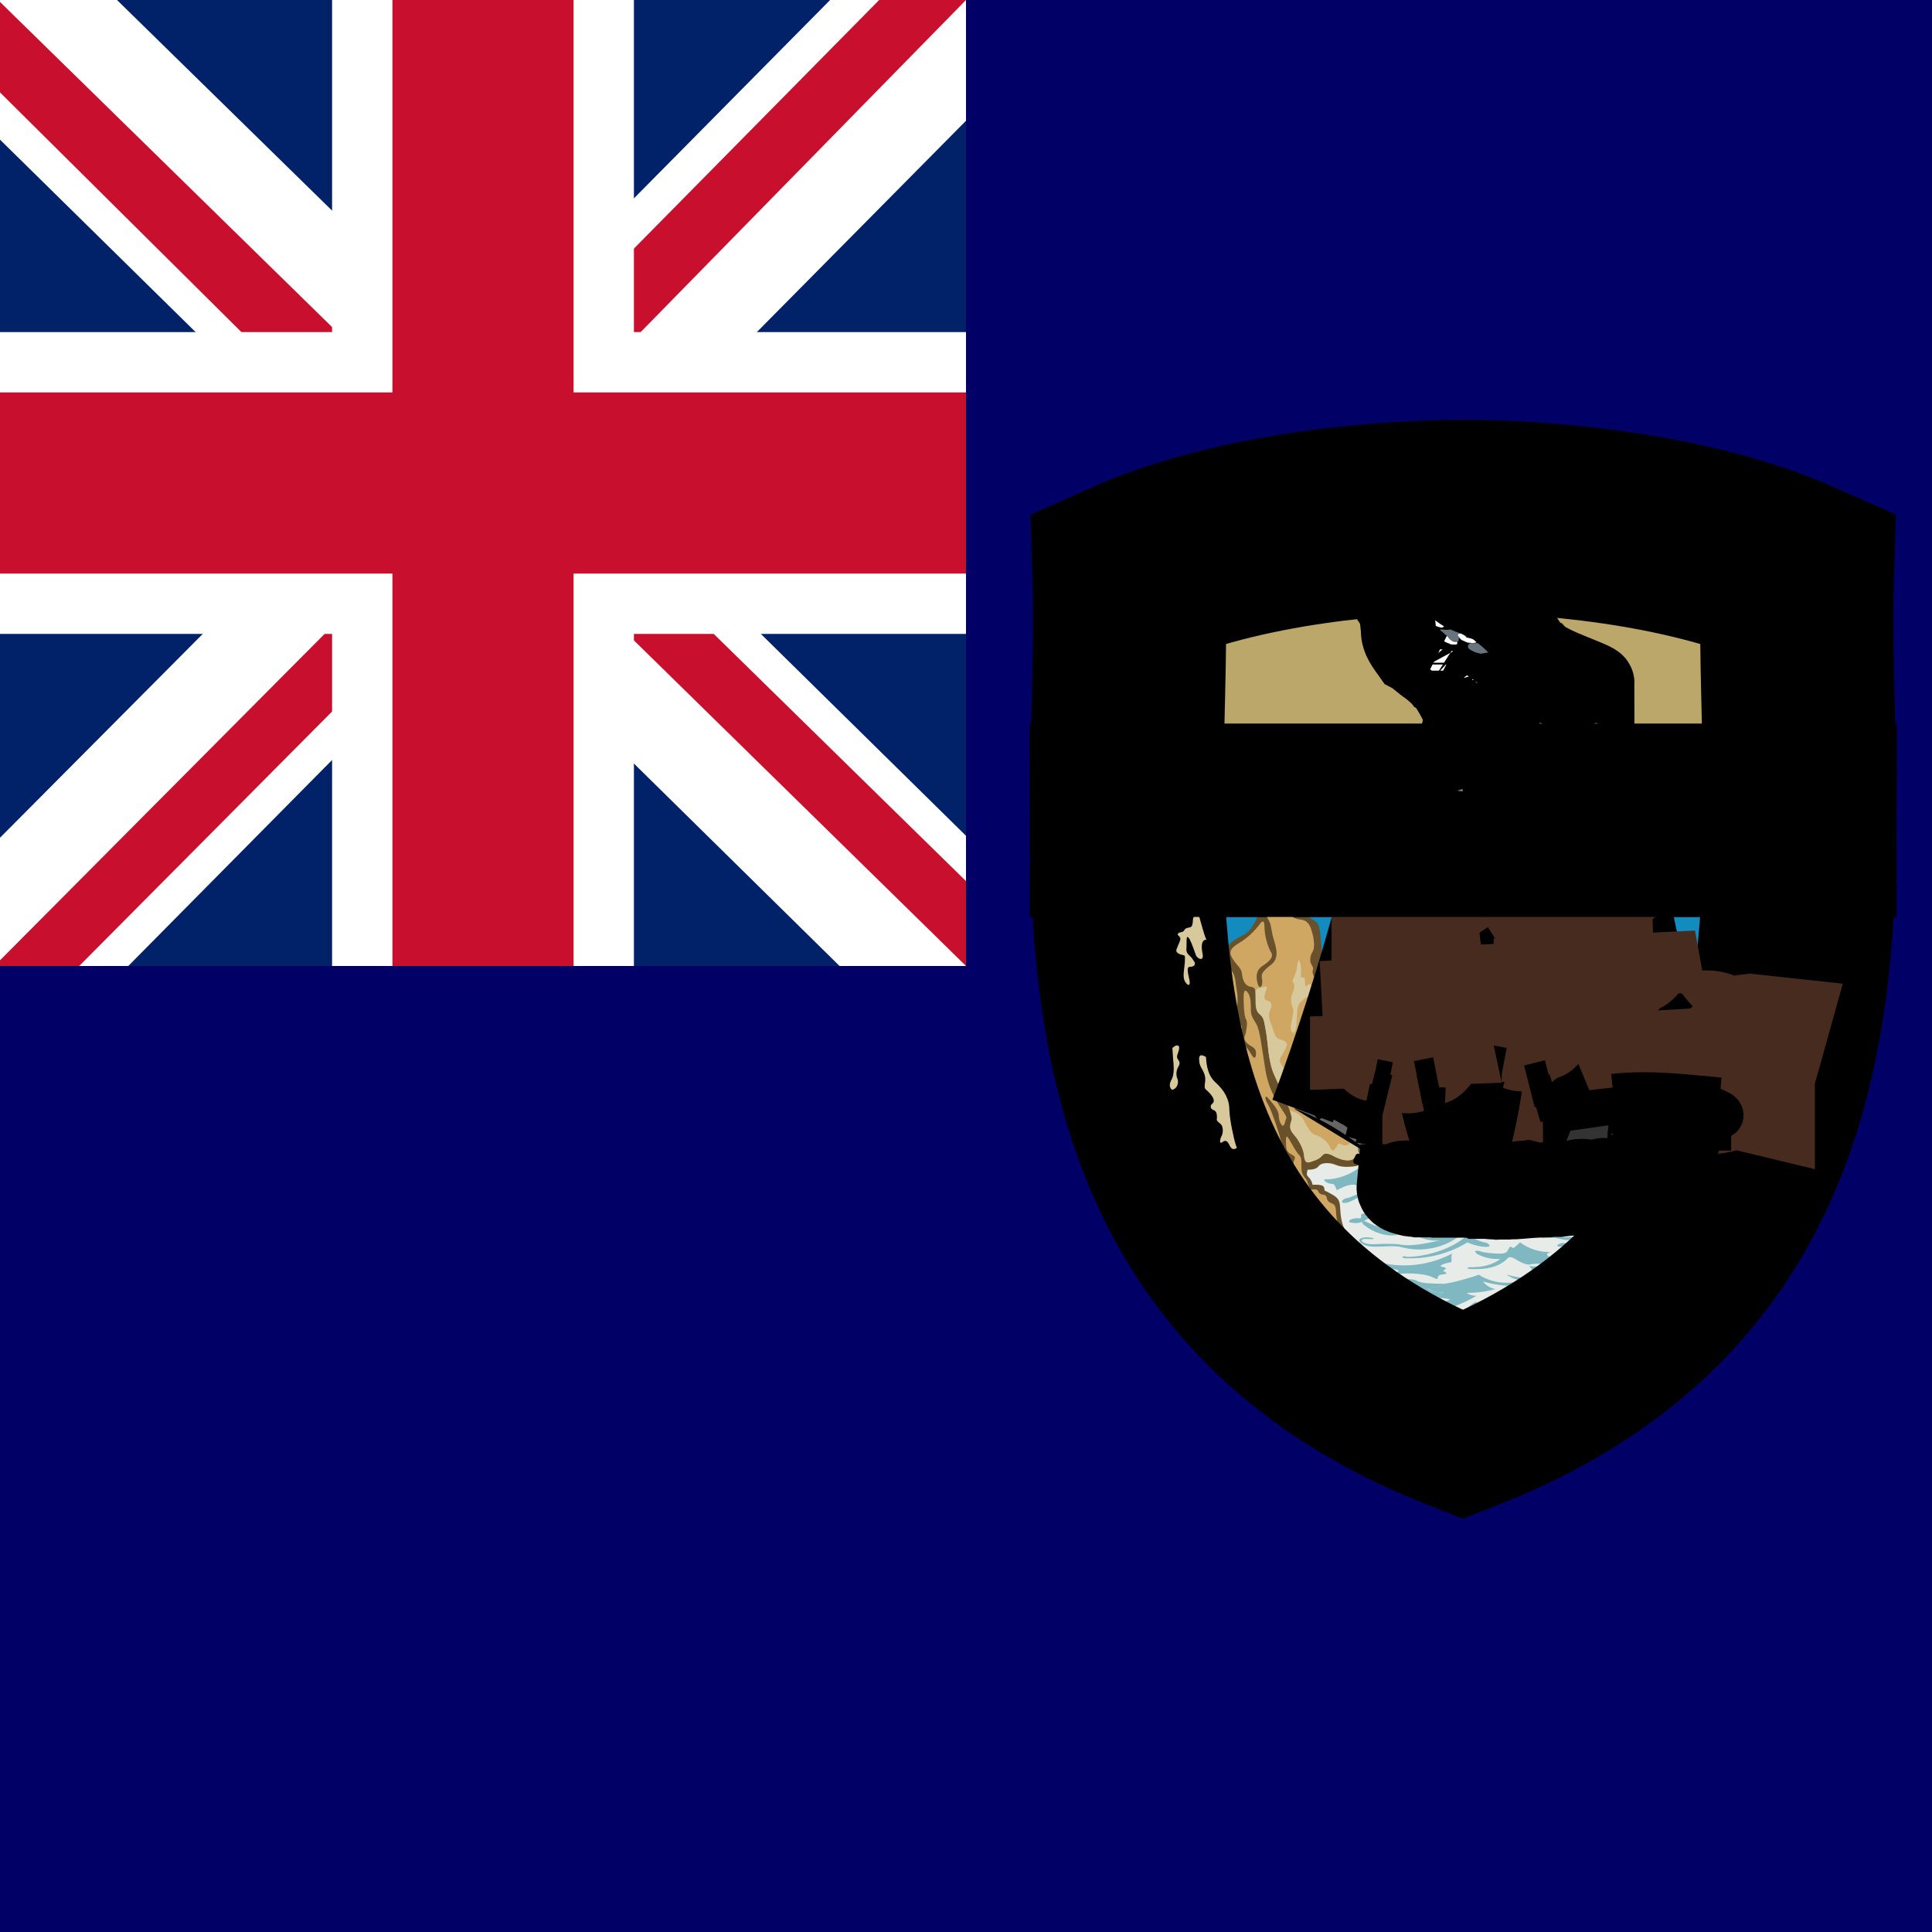 <svg width="18" height="18" viewBox="0 0 18 18" fill="none" xmlns="http://www.w3.org/2000/svg">
<rect x="0" y="0" width="18" height="18" fill="#808080" stroke="none"/>
<g id="sh-hl" clip-path="url(#clip0_186_13555)">
<path id="Vector" d="M18 18V0H0V18H18Z" fill="#000066"/>
<path id="Vector_2" d="M0 0H9V9H0V0Z" fill="#012169"/>
<path id="Vector_3" d="M9 0V1.125L5.66 4.5L9 7.787V9H7.822L4.465 5.695L1.195 9H0V7.805L3.27 4.518L0 1.301V0H1.09L4.465 3.305L7.734 0H9Z" fill="white"/>
<path id="Vector_4" d="M3.234 5.695L3.428 6.293L0.738 9H0V8.947L3.234 5.695ZM5.414 5.484L6.363 5.625L9 8.209V9L5.414 5.484ZM9 0L5.625 3.445L5.555 2.672L8.191 0H9ZM0 0.018L3.393 3.34L2.355 3.199L0 0.861V0.018Z" fill="#C8102E"/>
<path id="Vector_5" d="M3.094 0V9H5.906V0H3.094ZM0 3.094V5.906H9V3.094H0Z" fill="white"/>
<path id="Vector_6" d="M0 3.656V5.344H9V3.656H0ZM3.656 0V9H5.344V0H3.656Z" fill="#C8102E"/>
<path id="Vector_7" d="M16.77 7.643C16.762 9.784 16.418 12.086 13.63 13.183C10.842 12.086 10.501 9.784 10.494 7.643H16.77Z" fill="#128BBF"/>
<path id="Vector_8" d="M13.63 13.183C14.896 12.687 15.68 11.875 16.133 11.01C16.045 10.986 15.952 10.984 15.863 11.003C15.792 11 13.166 10.806 12.857 10.694C12.586 10.596 11.563 10.775 11.085 10.947C11.531 11.868 12.305 12.663 13.63 13.183Z" fill="#E8ECE9"/>
<path id="Vector_9" d="M11.683 11.858C11.733 11.846 11.786 11.845 11.837 11.854C11.873 11.861 11.883 11.865 11.897 11.822C11.911 11.784 11.939 11.791 11.967 11.812C11.989 11.833 12.052 11.822 12.073 11.787C12.098 11.752 12.108 11.759 12.129 11.784C12.154 11.805 12.164 11.798 12.189 11.791C12.213 11.787 12.252 11.756 12.273 11.72C12.294 11.685 12.326 11.671 12.344 11.689C12.358 11.71 12.379 11.724 12.4 11.717C12.424 11.717 12.431 11.738 12.428 11.77C12.424 11.798 12.438 11.805 12.498 11.759C12.547 11.808 12.565 11.787 12.565 11.735C12.565 11.682 12.551 11.478 12.53 11.453C12.509 11.425 12.491 11.348 12.488 11.284C12.481 11.168 12.481 11.162 12.34 11.091C12.34 11.049 12.329 11.035 12.227 11.038C12.231 11.028 12.213 10.986 12.192 10.968C12.175 10.95 12.171 10.944 12.182 10.898C12.22 10.898 12.266 10.894 12.287 10.863C12.315 10.828 12.393 10.831 12.442 10.852C12.491 10.873 12.551 10.877 12.642 10.863C12.678 10.835 12.737 10.806 12.797 10.771C12.86 10.736 12.878 10.722 12.881 10.676C12.889 10.553 12.846 10.413 12.811 10.349C12.776 10.286 12.769 10.202 12.72 10.103C12.667 9.991 12.667 9.963 12.611 9.892C12.593 9.875 12.576 9.857 12.572 9.822C12.569 9.787 12.555 9.734 12.512 9.695C12.407 9.601 12.372 9.298 12.329 9.073C12.305 8.943 12.322 8.641 12.266 8.592C12.175 8.521 12.129 8.532 12.069 8.507C12.024 8.447 12.002 8.324 11.964 8.215C11.894 8.226 11.851 8.293 11.806 8.317C11.764 8.342 11.756 8.342 11.756 8.402C11.756 8.465 11.721 8.549 11.658 8.644C11.598 8.739 11.496 8.715 11.412 8.855C11.222 8.627 11.219 8.563 11.201 8.497C11.19 8.433 11.159 8.419 11.053 8.328C11.053 8.3 11.039 8.191 11.05 8.131C10.969 8.064 10.909 8.075 10.874 8.124C10.839 8.17 10.811 8.244 10.751 8.268C10.716 8.314 10.61 8.426 10.523 8.556C10.603 9.741 10.874 10.919 11.683 11.861V11.858Z" fill="#69522B"/>
<path id="Vector_10" d="M16.77 7.643C16.77 6.838 16.724 6.057 16.745 5.371C15.701 4.907 14.33 4.812 13.63 4.812C12.931 4.812 11.559 4.907 10.519 5.371C10.54 6.057 10.494 6.838 10.494 7.643H16.77Z" fill="#BCA76B"/>
<path id="Vector_11" d="M10.666 8.577C10.71 8.637 10.745 8.704 10.768 8.774C10.793 8.725 10.81 8.704 10.817 8.672C10.821 8.644 10.856 8.584 10.842 8.549C10.828 8.518 10.817 8.493 10.856 8.514C10.891 8.539 10.887 8.584 10.88 8.644C10.856 8.809 10.786 8.845 10.775 8.957C10.88 9.193 10.803 9.277 10.912 9.509C10.93 9.52 10.975 9.502 10.989 9.505C11.046 9.463 11.091 9.477 11.172 9.495C11.253 9.513 11.299 9.569 11.299 9.622C11.299 9.671 11.299 9.685 11.316 9.716C11.334 9.748 11.369 9.794 11.362 9.829C11.355 9.864 11.369 9.882 11.376 9.899C11.387 9.917 11.376 9.956 11.366 9.977C11.355 10.001 11.359 10.033 11.401 10.082C11.44 10.135 11.534 10.349 11.534 10.476C11.534 10.602 11.541 10.659 11.594 10.683C11.647 10.708 11.665 10.725 11.654 10.782C11.65 10.834 11.678 11.119 11.689 11.161C11.693 11.207 11.71 11.197 11.731 11.221C11.752 11.246 11.766 11.27 11.837 11.27C11.903 11.27 11.97 11.263 12.012 11.27C12.07 11.351 12.108 11.444 12.125 11.541C12.139 11.611 12.139 11.71 12.16 11.71C12.188 11.71 12.213 11.713 12.206 11.625C12.199 11.537 12.192 11.524 12.16 11.478C12.129 11.436 12.111 11.415 12.129 11.386C12.146 11.362 12.15 11.316 12.143 11.281C12.136 11.246 12.125 11.197 12.185 11.263L12.276 11.372C12.294 11.397 12.301 11.443 12.297 11.481C12.294 11.524 12.297 11.541 12.325 11.52C12.35 11.499 12.378 11.534 12.364 11.576C12.35 11.622 12.368 11.646 12.41 11.664C12.452 11.678 12.47 11.685 12.48 11.717C12.491 11.748 12.522 11.762 12.522 11.699C12.522 11.639 12.498 11.509 12.484 11.467C12.466 11.428 12.448 11.341 12.448 11.291C12.445 11.239 12.434 11.221 12.413 11.214C12.385 11.204 12.364 11.186 12.361 11.161C12.361 11.14 12.339 11.13 12.325 11.13C12.308 11.13 12.29 11.119 12.283 11.102C12.276 11.084 12.269 11.084 12.248 11.081C12.234 11.081 12.206 11.091 12.199 11.063C12.188 11.035 12.178 10.993 12.16 10.975C12.143 10.95 12.125 10.943 12.125 10.87C12.125 10.792 12.125 10.782 12.097 10.754C12.072 10.725 12.034 10.655 12.016 10.623C11.998 10.595 11.981 10.564 11.981 10.627C11.981 10.694 11.981 10.725 12.023 10.75C12.065 10.775 12.072 10.775 12.058 10.81C12.041 10.845 12.058 10.866 12.065 10.891C12.069 10.915 12.083 10.936 12.065 10.961C12.044 10.986 12.023 10.979 12.027 10.94C12.028 10.9 12.018 10.861 11.998 10.827C11.981 10.799 11.967 10.778 11.946 10.792C11.928 10.813 11.911 10.792 11.925 10.778C11.935 10.764 11.932 10.754 11.925 10.743C11.914 10.732 11.911 10.722 11.925 10.704C11.942 10.683 11.942 10.669 11.932 10.623C11.925 10.578 11.847 10.342 11.812 10.286C11.777 10.23 11.784 10.188 11.826 10.244C11.872 10.296 11.911 10.346 11.914 10.391C11.914 10.434 11.928 10.462 11.939 10.479C11.953 10.497 11.963 10.49 11.974 10.451C11.977 10.416 12.005 10.427 11.956 10.356C11.911 10.286 11.819 10.166 11.787 9.952C11.752 9.738 11.738 9.593 11.703 9.537C11.668 9.477 11.657 9.467 11.654 9.411C11.654 9.354 11.654 9.302 11.633 9.259C11.608 9.221 11.591 9.214 11.587 9.273C11.584 9.333 11.591 9.47 11.608 9.495C11.626 9.52 11.615 9.579 11.608 9.614C11.608 9.65 11.552 9.685 11.665 9.752C11.71 9.776 11.703 9.815 11.7 9.839C11.689 9.864 11.682 9.861 11.657 9.822C11.636 9.787 11.612 9.752 11.587 9.734C11.562 9.713 11.559 9.699 11.562 9.653C11.566 9.604 11.577 9.569 11.562 9.551C11.548 9.537 11.541 9.551 11.534 9.576C11.527 9.604 11.52 9.681 11.51 9.699C11.496 9.72 11.489 9.706 11.475 9.664C11.47 9.598 11.481 9.531 11.506 9.47C11.527 9.393 11.541 9.312 11.52 9.21C11.503 9.105 11.513 9.077 11.432 8.992C11.355 8.908 11.264 8.823 11.229 8.718C11.19 8.613 11.183 8.521 11.141 8.472C11.102 8.424 11.056 8.382 11.004 8.349V8.191C11.004 8.155 10.986 8.131 10.944 8.138C10.898 8.145 10.873 8.18 10.842 8.233C10.817 8.282 10.796 8.261 10.757 8.349C10.722 8.437 10.666 8.482 10.666 8.577Z" fill="#CFA763"/>
<path id="Vector_12" d="M10.913 9.573C10.941 9.59 10.966 9.601 11.008 9.583C11.05 9.562 11.096 9.502 11.152 9.559C11.206 9.622 11.236 9.703 11.236 9.787C11.236 9.864 11.236 10.002 11.324 10.082C11.409 10.16 11.454 10.241 11.458 10.343C11.458 10.448 11.5 10.603 11.511 10.642C11.518 10.684 11.546 10.729 11.57 10.758C11.598 10.786 11.62 10.863 11.623 10.944C11.623 11.028 11.613 11.084 11.623 11.127C11.634 11.165 11.623 11.2 11.588 11.179C11.56 11.158 11.553 11.148 11.535 11.116C11.518 11.081 11.5 11.088 11.514 11.141C11.532 11.19 11.584 11.239 11.63 11.239C11.672 11.239 11.686 11.246 11.714 11.274C11.743 11.299 11.746 11.309 11.792 11.309C11.827 11.308 11.861 11.314 11.894 11.327C11.936 11.341 11.936 11.334 11.964 11.327C11.985 11.32 12.01 11.341 12.027 11.383C12.045 11.429 12.084 11.552 12.084 11.584C12.084 11.619 12.084 11.654 12.108 11.689C12.133 11.724 12.126 11.756 12.098 11.735C12.069 11.714 12.069 11.721 12.052 11.724C12.031 11.728 12.017 11.717 11.989 11.7C11.96 11.682 11.978 11.686 11.954 11.647C11.925 11.605 11.908 11.591 11.908 11.622C11.908 11.654 11.904 11.693 11.883 11.675C11.862 11.658 11.852 11.658 11.834 11.675C11.816 11.689 11.809 11.703 11.792 11.671C11.771 11.636 11.746 11.636 11.725 11.629C11.704 11.622 11.704 11.622 11.693 11.594C11.683 11.559 11.655 11.556 11.623 11.556C11.598 11.556 11.584 11.541 11.581 11.52C11.577 11.499 11.56 11.485 11.546 11.475C11.532 11.468 11.539 11.44 11.535 11.418C11.535 11.394 11.514 11.404 11.5 11.397C11.486 11.39 11.475 11.397 11.475 11.362C11.475 11.327 11.461 11.316 11.451 11.292C11.44 11.267 11.451 11.246 11.458 11.218C11.465 11.19 11.458 11.172 11.44 11.148C11.419 11.127 11.44 11.102 11.38 11.053C11.328 11.007 11.3 11.046 11.282 10.937C11.264 10.824 11.233 10.592 11.201 10.554C11.169 10.518 11.148 10.49 11.117 10.48C11.089 10.469 11.068 10.476 11.064 10.409C11.06 10.346 11.039 10.265 10.997 10.223L10.92 10.153C10.899 10.135 10.892 10.104 10.92 10.047C10.948 9.988 10.938 9.91 10.934 9.872C10.931 9.836 10.92 9.787 10.927 9.748C10.932 9.709 10.93 9.668 10.92 9.629C10.909 9.601 10.895 9.594 10.913 9.573Z" fill="#CFA763"/>
<path id="Vector_13" d="M11.953 11.437C11.932 11.476 11.911 11.465 11.89 11.444C11.869 11.423 11.844 11.423 11.855 11.384C11.865 11.349 11.862 11.342 11.834 11.321L11.823 11.314H11.791C11.746 11.314 11.742 11.3 11.714 11.272C11.708 11.267 11.703 11.262 11.697 11.258V11.283C11.697 11.318 11.697 11.314 11.661 11.325C11.623 11.335 11.626 11.29 11.623 11.254C11.621 11.248 11.618 11.242 11.616 11.237C11.573 11.23 11.531 11.188 11.514 11.142C11.5 11.089 11.517 11.082 11.535 11.117C11.552 11.152 11.559 11.159 11.591 11.181C11.623 11.202 11.633 11.166 11.623 11.128L11.619 11.082C11.612 11.068 11.601 11.057 11.588 11.05C11.531 11.029 11.552 11.022 11.552 10.98C11.556 10.934 11.545 10.934 11.514 10.956C11.479 10.98 11.475 10.956 11.475 10.885C11.475 10.815 11.429 10.815 11.419 10.864C11.408 10.913 11.391 10.882 11.373 10.815C11.352 10.745 11.324 10.727 11.32 10.794C11.32 10.847 11.303 10.864 11.268 10.829L11.282 10.934C11.299 11.047 11.327 11.005 11.38 11.054C11.436 11.103 11.419 11.124 11.44 11.149C11.461 11.174 11.464 11.191 11.457 11.219C11.45 11.247 11.44 11.268 11.45 11.293C11.461 11.318 11.475 11.328 11.475 11.363C11.475 11.399 11.486 11.392 11.5 11.399C11.507 11.402 11.517 11.399 11.524 11.406C11.535 11.392 11.542 11.377 11.552 11.37C11.595 11.328 11.658 11.37 11.675 11.423C11.697 11.472 11.721 11.486 11.753 11.448C11.784 11.406 11.774 11.413 11.806 11.448C11.841 11.486 11.855 11.483 11.855 11.483C11.855 11.483 11.89 11.469 11.915 11.486C11.935 11.508 11.95 11.504 11.995 11.441C12.041 11.374 11.974 11.395 11.953 11.437Z" fill="#D7C99C"/>
<g id="Group">
<path id="Vector_14" d="M11.988 11.912C12.1 11.895 12.21 11.865 12.315 11.82C12.372 11.862 12.436 11.892 12.505 11.908C12.427 11.926 12.375 11.915 12.354 11.901C12.364 11.926 12.392 11.964 12.41 11.968C12.336 11.964 12.248 11.947 12.22 11.919C12.157 11.947 12.044 11.954 11.984 11.912H11.988ZM12.132 12.017L12.325 12.049C12.276 12.088 12.318 12.126 12.399 12.119C12.361 12.126 12.318 12.14 12.347 12.147C12.417 12.161 12.607 12.109 12.645 12.088C12.579 12.172 12.262 12.249 12.132 12.017ZM12.262 12.221C12.301 12.204 12.403 12.21 12.445 12.232C12.396 12.249 12.294 12.249 12.262 12.221Z" fill="#7FB8C1"/>
<path id="Vector_15" d="M12.41 12.218C12.48 12.208 12.681 12.254 12.751 12.215C12.727 12.275 12.6 12.285 12.558 12.271C12.516 12.257 12.473 12.239 12.445 12.243C12.459 12.232 12.435 12.232 12.41 12.218ZM12.48 12.317C12.537 12.324 12.727 12.303 12.783 12.282C12.846 12.299 12.969 12.331 12.994 12.327C12.938 12.363 12.825 12.345 12.79 12.327C12.684 12.363 12.604 12.373 12.484 12.317H12.48Z" fill="#7FB8C1"/>
<path id="Vector_16" d="M12.572 12.347C12.649 12.365 12.713 12.351 12.79 12.326C12.811 12.337 12.867 12.351 12.92 12.347C12.955 12.368 13.001 12.393 13.047 12.396C12.997 12.418 12.829 12.396 12.793 12.379C12.702 12.377 12.611 12.394 12.526 12.428C12.527 12.412 12.532 12.396 12.54 12.382C12.548 12.368 12.559 12.356 12.572 12.347ZM12.484 11.96C12.54 11.982 12.758 11.975 12.867 11.925C12.909 11.901 12.938 11.936 12.888 11.954C12.709 12.013 12.568 12.038 12.466 11.985C12.424 11.964 12.421 11.943 12.484 11.964V11.96ZM13.535 11.676C13.412 11.742 13.276 11.78 13.136 11.788C12.996 11.796 12.857 11.773 12.727 11.722C12.695 11.711 12.67 11.722 12.709 11.746C12.744 11.771 12.948 11.823 12.997 11.827C13.047 11.831 13.029 11.852 12.997 11.862C12.969 11.869 12.962 11.89 12.997 11.876C13.04 11.859 13.261 11.855 13.349 11.901C13.391 11.922 13.398 11.918 13.395 11.901C13.395 11.887 13.412 11.876 13.444 11.873C13.472 11.873 13.489 11.859 13.465 11.852C13.444 11.841 13.44 11.838 13.458 11.831C13.476 11.82 13.476 11.813 13.451 11.806C13.426 11.802 13.409 11.795 13.433 11.785C13.458 11.771 13.493 11.764 13.521 11.76C13.528 11.739 13.514 11.69 13.535 11.676Z" fill="#7FB8C1"/>
<path id="Vector_17" d="M13.095 11.709C13.247 11.716 13.524 11.649 13.672 11.505C13.725 11.537 13.795 11.572 13.834 11.575C13.869 11.582 13.904 11.617 13.848 11.617C13.788 11.617 13.707 11.593 13.672 11.575C13.5 11.68 13.3 11.731 13.099 11.723C13.057 11.723 13.05 11.702 13.099 11.705L13.095 11.709ZM12.856 11.28C12.839 11.283 12.751 11.305 12.726 11.305C12.702 11.305 12.677 11.308 12.681 11.326C12.681 11.343 12.688 11.354 12.652 11.35C12.617 11.347 12.582 11.361 12.575 11.368C12.568 11.378 12.561 11.389 12.596 11.392C12.631 11.396 12.652 11.399 12.695 11.382C12.733 11.364 12.772 11.333 12.818 11.333C12.863 11.333 12.905 11.273 12.856 11.28Z" fill="#7FB8C1"/>
<path id="Vector_18" d="M12.733 11.385C12.824 11.431 12.923 11.459 13.024 11.47C13.091 11.463 13.077 11.494 13.024 11.505C12.919 11.526 12.796 11.484 12.708 11.413C12.666 11.378 12.705 11.368 12.733 11.385Z" fill="#7FB8C1"/>
<path id="Vector_19" d="M13.612 11.476C13.472 11.522 13.327 11.504 13.268 11.49C13.208 11.472 13.155 11.469 13.197 11.508C13.232 11.543 13.363 11.571 13.433 11.553C13.18 11.61 13.113 11.606 13.046 11.595C12.983 11.585 12.867 11.588 12.814 11.592C12.779 11.592 12.726 11.592 12.702 11.574C12.681 11.564 12.674 11.539 12.74 11.543C12.811 11.55 12.818 11.536 12.758 11.529C12.698 11.522 12.617 11.543 12.698 11.592C12.775 11.641 12.951 11.592 13.06 11.62C13.157 11.646 13.258 11.648 13.356 11.626C13.454 11.605 13.545 11.56 13.623 11.497C13.637 11.486 13.658 11.462 13.612 11.476ZM13.282 11.335C13.254 11.335 13.201 11.318 13.176 11.307C13.145 11.293 13.106 11.293 13.134 11.332C13.166 11.367 13.292 11.392 13.334 11.374C13.38 11.356 13.363 11.335 13.405 11.363C13.45 11.388 13.496 11.409 13.531 11.409C13.563 11.409 13.573 11.409 13.538 11.388C13.503 11.367 13.486 11.363 13.482 11.346C13.479 11.328 13.472 11.318 13.507 11.328C13.538 11.339 13.577 11.356 13.602 11.342C13.626 11.328 13.675 11.3 13.718 11.3L13.728 11.272C13.668 11.268 13.626 11.286 13.609 11.293C13.595 11.3 13.563 11.304 13.531 11.3C13.496 11.293 13.454 11.29 13.443 11.283C13.433 11.272 13.433 11.265 13.461 11.261C13.489 11.254 13.496 11.237 13.461 11.244C13.422 11.251 13.32 11.247 13.268 11.23C13.215 11.212 13.19 11.212 13.169 11.219C13.148 11.23 13.152 11.254 13.183 11.254C13.218 11.254 13.289 11.261 13.317 11.29C13.341 11.311 13.338 11.311 13.31 11.3C13.278 11.29 13.226 11.297 13.282 11.335ZM14.523 11.244C14.417 11.314 14.298 11.335 14.15 11.346C14.104 11.346 14.118 11.36 14.157 11.363C14.308 11.377 14.488 11.321 14.544 11.258C14.565 11.244 14.561 11.216 14.523 11.244ZM13.82 11.416C13.904 11.428 13.988 11.447 14.069 11.472C14.104 11.472 14.118 11.462 14.111 11.448C14.104 11.434 14.097 11.42 14.168 11.423H14.424C14.445 11.416 14.502 11.374 14.523 11.37C14.463 11.374 14.206 11.388 14.171 11.384C14.139 11.384 14.122 11.384 14.101 11.399C14.083 11.409 14.069 11.416 14.045 11.406C14.02 11.395 13.974 11.381 13.946 11.395C13.921 11.413 13.869 11.395 13.82 11.416Z" fill="#7FB8C1"/>
<path id="Vector_20" d="M14.424 11.427C14.445 11.416 14.501 11.374 14.522 11.37C14.568 11.37 14.621 11.388 14.645 11.391C14.666 11.391 14.695 11.391 14.677 11.37C14.659 11.353 14.677 11.318 14.747 11.328C14.818 11.335 14.853 11.349 14.923 11.342C14.99 11.335 15.018 11.384 15.148 11.335C15.138 11.384 15.162 11.388 15.187 11.377C15.211 11.367 15.239 11.37 15.278 11.402C15.32 11.434 15.57 11.437 15.63 11.427C15.69 11.416 15.718 11.448 15.675 11.462C15.63 11.472 15.619 11.497 15.63 11.507C15.64 11.521 15.651 11.539 15.595 11.532C15.542 11.525 15.531 11.543 15.503 11.564C15.475 11.581 15.468 11.588 15.394 11.574C15.317 11.564 15.303 11.574 15.264 11.578C15.233 11.585 15.2 11.584 15.169 11.574C15.11 11.555 15.047 11.551 14.986 11.564C14.93 11.578 14.888 11.599 14.842 11.581C14.793 11.571 14.79 11.574 14.821 11.546C14.853 11.514 14.856 11.518 14.916 11.511C14.976 11.504 15.022 11.486 14.979 11.465C14.937 11.441 14.923 11.444 14.867 11.469C14.814 11.497 14.786 11.514 14.726 11.479C14.663 11.444 14.631 11.455 14.589 11.465C14.55 11.472 14.484 11.451 14.424 11.423V11.427ZM14.628 11.525C14.55 11.539 14.529 11.49 14.445 11.497C14.42 11.5 14.375 11.532 14.438 11.532C14.501 11.525 14.568 11.56 14.631 11.553C14.691 11.55 14.666 11.521 14.631 11.525H14.628ZM14.536 11.585C14.579 11.571 14.663 11.599 14.702 11.592C14.737 11.585 14.772 11.609 14.733 11.62C14.698 11.63 14.603 11.599 14.565 11.609C14.522 11.623 14.48 11.609 14.536 11.585ZM13.717 11.806C13.774 11.806 13.977 11.799 14.058 11.63C14.065 11.616 14.072 11.609 14.097 11.627C14.122 11.645 14.216 11.697 14.392 11.715C14.441 11.718 14.498 11.743 14.396 11.736C14.297 11.732 14.139 11.701 14.086 11.673C13.998 11.813 13.84 11.827 13.717 11.824C13.647 11.824 13.665 11.803 13.717 11.806Z" fill="#7FB8C1"/>
<path id="Vector_21" d="M14.161 11.574C14.133 11.609 14.038 11.679 13.995 11.679C13.953 11.683 13.82 11.672 13.791 11.658C13.756 11.648 13.721 11.651 13.763 11.683C13.828 11.718 13.901 11.734 13.974 11.729C14.02 11.718 14.073 11.7 14.108 11.725C14.143 11.746 14.213 11.788 14.249 11.781C14.297 11.771 14.348 11.771 14.396 11.781C14.421 11.795 14.466 11.831 14.396 11.809C14.333 11.788 14.277 11.809 14.245 11.792C14.28 11.841 14.358 11.918 14.424 11.918C14.442 11.918 14.449 11.947 14.417 11.96C14.453 11.975 14.523 11.989 14.565 11.95C14.554 11.964 14.562 11.975 14.579 11.985C14.593 11.992 14.614 12.003 14.583 12.006C14.554 12.006 14.484 12.017 14.463 12.006C14.588 12.08 14.734 12.108 14.878 12.087C14.913 12.08 14.931 12.066 14.878 12.066C14.762 12.069 14.755 12.066 14.737 12.056C14.716 12.045 14.72 12.034 14.751 12.024C14.783 12.013 14.864 12.003 14.899 12.003C14.934 12.003 14.969 11.989 14.899 11.989C14.829 11.989 14.741 11.989 14.709 11.978C14.674 11.964 14.649 11.95 14.684 11.925C14.72 11.901 14.755 11.908 14.776 11.89C14.66 11.887 14.523 11.827 14.6 11.771C14.618 11.76 14.611 11.757 14.583 11.753C14.53 11.747 14.479 11.731 14.431 11.707C14.396 11.686 14.421 11.672 14.449 11.665C14.345 11.668 14.244 11.636 14.161 11.574ZM15.166 11.57C15.097 11.611 15.018 11.633 14.938 11.634C14.888 11.634 14.881 11.651 14.92 11.658C14.959 11.662 15.001 11.669 15.018 11.662C15.036 11.658 15.047 11.655 15.071 11.669C15.099 11.679 15.152 11.686 15.201 11.669C15.251 11.655 15.328 11.648 15.36 11.651C15.395 11.651 15.43 11.651 15.363 11.634C15.298 11.62 15.231 11.62 15.166 11.634C15.142 11.644 15.071 11.637 15.11 11.627C15.145 11.616 15.18 11.595 15.198 11.581L15.166 11.57ZM15.131 11.704C15.071 11.75 14.999 11.778 14.924 11.785C14.994 11.809 15.057 11.883 15.099 11.88C15.078 11.894 15.054 11.915 15.022 11.915C15.085 11.924 15.15 11.912 15.205 11.88C15.31 11.908 15.44 11.89 15.486 11.852C15.419 11.852 15.338 11.831 15.303 11.799C15.318 11.798 15.333 11.794 15.346 11.788C15.359 11.781 15.371 11.772 15.381 11.76C15.303 11.774 15.17 11.736 15.134 11.704H15.131Z" fill="#7FB8C1"/>
<path id="Vector_22" d="M15.021 11.918C15.053 11.911 15.078 11.894 15.102 11.88C15.046 11.897 14.796 11.858 14.723 11.792C14.652 11.728 14.652 11.778 14.702 11.827C14.754 11.869 14.842 11.939 15.021 11.915V11.918ZM15.204 12.073C15.173 12.091 15.028 12.101 14.979 12.091C14.93 12.08 14.909 12.084 14.923 12.105C14.934 12.122 14.937 12.14 14.898 12.133C14.851 12.13 14.804 12.135 14.758 12.147C14.73 12.157 14.694 12.182 14.758 12.171C14.818 12.161 14.874 12.15 14.923 12.161C14.969 12.175 15.134 12.178 15.166 12.164C15.201 12.15 15.176 12.15 15.159 12.15C15.145 12.15 15.137 12.14 15.159 12.129C15.183 12.119 15.201 12.094 15.204 12.073ZM13.777 11.876C13.717 11.901 13.51 11.957 13.457 11.96C13.387 11.992 13.331 12.006 13.299 12.006C13.346 12.032 13.4 12.045 13.454 12.041C13.432 12.059 13.383 12.084 13.366 12.094C13.422 12.087 13.485 12.101 13.513 12.105C13.445 12.14 13.368 12.155 13.292 12.15C13.309 12.175 13.331 12.2 13.362 12.2C13.299 12.213 13.222 12.213 13.179 12.2C13.193 12.235 13.214 12.256 13.236 12.259C13.183 12.266 13.113 12.277 13.053 12.242C13.098 12.301 13.197 12.319 13.345 12.305C13.454 12.293 13.558 12.256 13.65 12.196C13.591 12.203 13.51 12.207 13.464 12.196C13.567 12.169 13.665 12.127 13.756 12.073C13.721 12.073 13.685 12.062 13.665 12.045C13.755 12.046 13.845 12.034 13.932 12.01C13.886 12.001 13.845 11.976 13.816 11.939C14.002 11.992 14.2 11.997 14.389 11.953C14.417 11.946 14.42 11.911 14.364 11.918C14.269 11.922 14.083 11.894 14.034 11.873C14.079 11.908 14.136 11.925 14.174 11.932C14.108 11.951 14.038 11.956 13.97 11.947C13.901 11.937 13.835 11.913 13.777 11.876Z" fill="#7FB8C1"/>
<path id="Vector_23" d="M13.366 12.095C13.383 12.084 13.432 12.06 13.454 12.039C13.415 12.049 13.323 12.028 13.299 12.007C13.334 12.007 13.387 11.993 13.457 11.961C13.331 11.958 13.246 11.958 13.2 11.933C13.158 11.909 13.074 11.916 13.046 11.923C13.011 11.93 13.025 11.982 13.151 11.968C13.072 12.004 12.984 12.016 12.898 12.004C12.909 12.049 12.919 12.095 12.905 12.116C12.979 12.158 13.169 12.211 13.26 12.204C13.179 12.169 13.134 12.137 13.2 12.134C13.271 12.123 13.306 12.109 13.366 12.095ZM13.155 12.316C13.316 12.302 13.538 12.299 13.714 12.151C13.756 12.116 13.784 12.127 13.742 12.165C13.586 12.285 13.397 12.354 13.2 12.362C13.113 12.362 13.07 12.32 13.155 12.316ZM14.385 12.046C14.343 12.06 14.227 12.081 14.192 12.074C14.157 12.07 14.107 12.067 14.083 12.084C14.055 12.102 14.051 12.113 14.09 12.116C14.125 12.116 14.174 12.123 14.199 12.12C14.167 12.137 14.15 12.162 14.143 12.172C14.195 12.158 14.297 12.183 14.325 12.2C14.304 12.207 14.28 12.2 14.259 12.186C14.354 12.285 14.628 12.285 14.67 12.267C14.649 12.281 14.635 12.299 14.61 12.302C14.688 12.316 14.779 12.316 14.863 12.264C14.835 12.267 14.747 12.264 14.726 12.26C14.745 12.241 14.768 12.226 14.793 12.218C14.758 12.214 14.652 12.218 14.624 12.229C14.635 12.211 14.652 12.183 14.674 12.176C14.553 12.184 14.432 12.172 14.315 12.141C14.41 12.151 14.515 12.095 14.561 12.095C14.487 12.095 14.403 12.077 14.385 12.046ZM14.037 12.12C13.971 12.133 13.907 12.152 13.844 12.176C13.816 12.193 13.788 12.2 13.844 12.2C13.852 12.199 13.86 12.198 13.868 12.197C13.844 12.197 13.816 12.197 13.861 12.179C13.904 12.165 13.963 12.137 14.037 12.12ZM13.904 12.278C13.928 12.278 14.03 12.278 14.072 12.243C14.114 12.278 14.199 12.32 14.248 12.32C14.304 12.32 14.301 12.334 14.252 12.341C14.206 12.345 14.114 12.32 14.069 12.285C14.009 12.306 13.956 12.285 13.904 12.278ZM13.109 12.735C13.214 12.777 13.355 12.805 13.461 12.773C13.517 12.826 13.636 12.83 13.703 12.816C13.766 12.797 13.833 12.797 13.897 12.816C13.967 12.844 14.118 12.844 14.16 12.879L14.02 12.882C14.002 12.889 14.013 12.9 14.048 12.918C13.932 12.911 13.731 12.96 13.668 13.012C13.686 12.975 13.715 12.943 13.75 12.922C13.786 12.9 13.827 12.889 13.868 12.889C13.805 12.868 13.608 12.865 13.545 12.907C13.526 12.887 13.512 12.863 13.503 12.837C13.397 12.896 13.19 12.812 13.109 12.738V12.735ZM12.835 12.545C12.961 12.527 13.049 12.489 13.088 12.45C13.109 12.471 13.2 12.492 13.302 12.46C13.281 12.478 13.281 12.506 13.288 12.52C13.207 12.527 13.128 12.546 13.053 12.577C13.011 12.598 12.884 12.612 12.842 12.591C12.803 12.569 12.8 12.552 12.835 12.545Z" fill="#7FB8C1"/>
<path id="Vector_24" d="M13.288 12.519C13.207 12.525 13.128 12.544 13.053 12.575C13.06 12.593 13.067 12.621 13.067 12.639C13.235 12.591 13.41 12.574 13.584 12.586C13.531 12.586 13.432 12.639 13.38 12.646C13.479 12.641 13.579 12.65 13.675 12.674C13.71 12.681 13.717 12.709 13.693 12.73C13.668 12.755 13.657 12.758 13.71 12.758C13.763 12.758 13.879 12.755 13.928 12.706C13.907 12.684 13.858 12.691 13.84 12.677C13.875 12.663 13.918 12.639 13.932 12.621C13.879 12.624 13.826 12.62 13.773 12.611C13.742 12.604 13.721 12.593 13.759 12.575C13.794 12.554 13.812 12.537 13.826 12.523C13.756 12.54 13.654 12.558 13.566 12.488C13.613 12.496 13.661 12.493 13.707 12.48C13.682 12.465 13.655 12.455 13.626 12.452C13.696 12.417 13.837 12.389 14.009 12.456C14.093 12.449 14.185 12.456 14.252 12.47C14.28 12.442 14.336 12.379 14.368 12.364C14.164 12.379 13.805 12.34 13.809 12.234C13.742 12.319 13.594 12.368 13.527 12.354C13.52 12.386 13.548 12.424 13.573 12.442C13.503 12.456 13.387 12.466 13.331 12.456C13.366 12.488 13.422 12.516 13.457 12.512C13.387 12.512 13.345 12.526 13.288 12.519Z" fill="#7FB8C1"/>
<path id="Vector_25" d="M13.71 12.762C13.763 12.762 13.879 12.755 13.928 12.706C13.907 12.685 13.858 12.692 13.841 12.678C13.876 12.664 13.918 12.639 13.932 12.622C14.076 12.608 14.206 12.615 14.266 12.597C14.329 12.58 14.487 12.59 14.516 12.58C14.379 12.601 14.354 12.615 14.347 12.636C14.34 12.657 14.389 12.678 14.424 12.678C14.361 12.675 14.284 12.738 14.277 12.762C14.196 12.717 14.157 12.773 14.146 12.791C14.111 12.777 13.999 12.78 13.943 12.829C13.865 12.808 13.816 12.794 13.742 12.808C13.788 12.798 13.777 12.766 13.707 12.759L13.71 12.762ZM14.368 12.362H14.551C14.526 12.372 14.498 12.397 14.491 12.404C14.607 12.39 14.765 12.383 14.811 12.39C14.755 12.379 14.698 12.418 14.67 12.435C14.639 12.453 14.656 12.467 14.695 12.471C14.733 12.478 14.79 12.506 14.716 12.495C14.646 12.485 14.505 12.485 14.47 12.492C14.435 12.495 14.414 12.481 14.463 12.474C14.512 12.467 14.547 12.45 14.572 12.435C14.53 12.446 14.452 12.446 14.431 12.435C14.403 12.432 14.389 12.418 14.417 12.411C14.442 12.404 14.424 12.393 14.396 12.397C14.368 12.4 14.291 12.432 14.252 12.471C14.298 12.425 14.336 12.383 14.368 12.365V12.362ZM13.844 12.439C13.873 12.472 13.909 12.499 13.949 12.516C13.989 12.534 14.032 12.542 14.076 12.541C14.097 12.541 14.139 12.573 14.087 12.576C13.943 12.576 13.869 12.541 13.805 12.453C13.791 12.432 13.816 12.407 13.844 12.439ZM15.672 11.666C15.63 11.694 15.574 11.743 15.612 11.817L15.623 11.81C15.788 11.613 15.934 11.401 16.059 11.177V11.152C16.014 11.191 15.963 11.223 15.908 11.247C15.929 11.3 15.834 11.37 15.781 11.391C15.802 11.427 15.795 11.476 15.75 11.486C15.76 11.518 15.725 11.518 15.686 11.536C15.644 11.553 15.623 11.567 15.609 11.585C15.63 11.574 15.662 11.564 15.679 11.571C15.697 11.574 15.7 11.599 15.669 11.606C15.645 11.611 15.624 11.623 15.609 11.641C15.651 11.627 15.714 11.634 15.672 11.666ZM12.649 10.889C12.701 10.924 12.789 10.984 12.909 10.977C12.969 11.022 13.06 11.061 13.102 11.068C13.021 11.103 12.937 11.128 12.912 11.152C12.877 11.117 12.832 11.124 12.821 11.107C12.786 11.135 12.789 11.152 12.814 11.166C12.835 11.181 13.007 11.209 13.05 11.198C13.095 11.184 13.106 11.219 13.071 11.233C12.979 11.265 12.796 11.233 12.737 11.135C12.673 11.036 12.621 10.998 12.455 11.089C12.434 11.04 12.434 11.029 12.403 11.029C12.367 11.029 12.308 10.987 12.354 10.987C12.403 10.991 12.54 10.97 12.649 10.889Z" fill="#7FB8C1"/>
<path id="Vector_26" d="M12.691 11.11C12.663 11.113 12.582 11.159 12.551 11.162C12.523 11.162 12.473 11.205 12.526 11.208C12.579 11.208 12.646 11.152 12.684 11.148C12.72 11.141 12.727 11.099 12.691 11.106V11.11ZM12.916 11.268V11.314C12.909 11.328 12.909 11.342 12.934 11.324C12.955 11.307 12.969 11.289 12.99 11.3C13.015 11.31 13.071 11.31 13.096 11.307C13.12 11.303 13.131 11.3 13.096 11.282C13.065 11.269 13.031 11.263 12.997 11.264C12.976 11.264 12.952 11.261 12.934 11.254C12.916 11.247 12.909 11.25 12.916 11.268ZM13.729 11.271L13.718 11.3C13.781 11.3 13.936 11.31 13.985 11.342C14.034 11.307 14.024 11.293 14.059 11.3C14.094 11.307 14.136 11.317 14.158 11.307C14.175 11.3 14.189 11.3 14.21 11.303C14.231 11.307 14.274 11.3 14.302 11.282C14.334 11.263 14.37 11.252 14.407 11.247C14.442 11.247 14.477 11.24 14.421 11.233C14.363 11.228 14.305 11.234 14.249 11.25C14.221 11.261 14.133 11.268 14.084 11.268C14.031 11.268 13.961 11.293 13.901 11.278C13.845 11.261 13.76 11.271 13.729 11.271ZM14.706 11.25C14.78 11.286 14.931 11.314 15.05 11.31C15.072 11.31 15.114 11.331 15.061 11.335C14.927 11.349 14.808 11.328 14.695 11.264C14.664 11.25 14.674 11.236 14.706 11.25ZM14.783 11.25C14.899 11.243 14.987 11.247 15.022 11.278C15.089 11.257 15.209 11.247 15.233 11.254C15.265 11.257 15.293 11.247 15.233 11.229C15.148 11.214 15.06 11.21 14.973 11.219C14.927 11.226 14.783 11.233 14.734 11.226C14.755 11.229 14.769 11.233 14.783 11.247V11.25ZM15.233 11.293C15.29 11.264 15.444 11.293 15.493 11.271C15.458 11.31 15.606 11.314 15.729 11.282C15.683 11.314 15.578 11.317 15.536 11.338C15.49 11.356 15.465 11.342 15.43 11.328C15.395 11.31 15.311 11.282 15.233 11.293Z" fill="#7FB8C1"/>
<path id="Vector_27" d="M15.728 11.287C15.605 11.315 15.461 11.311 15.493 11.273C15.447 11.294 15.289 11.266 15.232 11.294C15.289 11.259 15.334 11.287 15.373 11.216C15.401 11.223 15.461 11.227 15.479 11.199C15.514 11.206 15.581 11.223 15.598 11.241C15.619 11.259 15.647 11.238 15.623 11.206C15.679 11.188 15.644 11.23 15.774 11.199L15.893 11.178C15.843 11.22 15.787 11.255 15.728 11.283V11.287Z" fill="#7FB8C1"/>
</g>
<path id="Vector_28" d="M16.77 7.643C16.762 9.784 16.418 12.086 13.63 13.183C10.842 12.086 10.501 9.784 10.494 7.643H16.77Z" stroke="black" stroke-width="1.8"/>
<g id="Group_2">
<path id="Vector_29" d="M11.739 8.607C11.694 8.668 11.639 8.722 11.577 8.765C11.514 8.807 11.429 8.842 11.479 8.923C11.521 8.997 11.559 9.008 11.57 9.064C11.577 9.124 11.591 9.173 11.64 9.191C11.682 9.201 11.7 9.191 11.7 9.289C11.7 9.387 11.7 9.419 11.742 9.454C11.781 9.489 11.777 9.532 11.795 9.612C11.813 9.7 11.813 9.887 11.872 10.017C11.925 10.143 12.048 10.382 12.034 10.432C12.02 10.481 12.002 10.516 12.059 10.576C12.111 10.636 12.15 10.723 12.15 10.773C12.157 10.822 12.168 10.843 12.22 10.822C12.277 10.804 12.301 10.787 12.322 10.762C12.34 10.741 12.379 10.744 12.428 10.773C12.481 10.801 12.554 10.825 12.604 10.801C12.646 10.769 12.667 10.73 12.709 10.73C12.772 10.688 12.797 10.59 12.811 10.565C12.825 10.537 12.818 10.537 12.79 10.509C12.758 10.481 12.776 10.435 12.769 10.389C12.769 10.347 12.748 10.277 12.695 10.178C12.635 10.08 12.607 9.957 12.569 9.925C12.533 9.89 12.516 9.813 12.512 9.778C12.505 9.742 12.463 9.707 12.435 9.686C12.41 9.651 12.382 9.616 12.351 9.454C12.315 9.296 12.294 9.184 12.294 9.155C12.294 9.131 12.291 9.12 12.259 9.12C12.238 9.106 12.224 9.06 12.231 9.039C12.242 9.015 12.22 8.994 12.21 8.969C12.203 8.932 12.21 8.895 12.231 8.864C12.249 8.832 12.245 8.758 12.227 8.695C12.21 8.632 12.192 8.575 12.118 8.568C12.045 8.558 12.027 8.537 12.002 8.48C11.976 8.419 11.955 8.355 11.939 8.291C11.929 8.273 11.915 8.266 11.862 8.315C11.806 8.357 11.791 8.375 11.791 8.456C11.791 8.512 11.795 8.53 11.813 8.561C11.834 8.596 11.837 8.603 11.851 8.688C11.865 8.776 11.943 8.909 11.844 8.987C11.739 9.067 11.753 9.082 11.76 9.138C11.763 9.194 11.732 9.229 11.714 9.152C11.697 9.075 11.714 9.029 11.77 8.994C11.823 8.959 11.876 8.913 11.837 8.864C11.803 8.795 11.784 8.719 11.781 8.642C11.781 8.586 11.77 8.565 11.739 8.607Z" fill="#CFA763"/>
<path id="Vector_30" d="M10.923 9.764L10.93 9.873C10.934 9.912 10.944 9.992 10.92 10.049C10.885 10.108 10.899 10.136 10.92 10.154C10.976 10.14 10.983 10.077 10.969 10.049C10.955 10.014 10.959 9.975 10.976 9.943C10.994 9.912 10.994 9.894 10.976 9.873C10.962 9.848 10.962 9.848 10.983 9.785C10.997 9.729 10.959 9.729 10.923 9.764ZM11.507 10.646C11.496 10.601 11.458 10.449 11.454 10.344C11.454 10.242 11.409 10.161 11.324 10.084C11.254 10.021 11.24 9.926 11.236 9.848C11.187 9.817 11.166 9.831 11.173 9.883C11.173 9.95 11.233 9.978 11.229 10.066C11.219 10.154 11.219 10.133 11.261 10.175C11.303 10.217 11.324 10.26 11.296 10.281C11.275 10.298 11.271 10.326 11.303 10.341C11.338 10.351 11.338 10.386 11.338 10.418C11.328 10.449 11.359 10.453 11.38 10.481C11.395 10.502 11.398 10.555 11.38 10.586C11.363 10.618 11.359 10.667 11.391 10.639C11.426 10.615 11.44 10.639 11.461 10.681C11.482 10.717 11.503 10.706 11.524 10.695C11.517 10.679 11.511 10.661 11.507 10.643V10.646ZM11.24 8.755C11.205 8.755 11.184 8.787 11.205 8.892C11.215 8.955 11.166 8.938 11.145 8.906C11.131 8.874 11.113 8.808 11.082 8.748C11.043 8.688 11.06 8.79 11.053 8.843C11.053 8.896 11.089 8.896 11.117 8.945C11.152 8.987 11.124 9.008 11.085 9.008C11.05 9.008 11.071 9.078 11.082 9.131C11.092 9.184 11.071 9.191 11.043 9.149C11.015 9.106 11.032 9.043 11.039 8.966C11.039 8.892 11.05 8.906 10.997 8.892C10.948 8.871 10.955 8.857 10.973 8.815C10.99 8.772 11.008 8.748 10.99 8.727C10.962 8.706 10.969 8.692 11.004 8.685C11.039 8.681 11.029 8.653 11.06 8.646C11.096 8.635 11.106 8.646 11.113 8.59C11.113 8.54 11.131 8.509 11.169 8.526C11.191 8.6 11.219 8.716 11.24 8.755ZM12.076 9.567C12.087 9.472 12.076 9.37 12.119 9.335C12.161 9.3 12.214 9.226 12.21 9.381C12.203 9.535 12.2 9.521 12.168 9.563C12.133 9.599 12.108 9.606 12.14 9.669C12.171 9.722 12.175 9.729 12.171 9.82C12.168 9.908 12.168 9.947 12.203 9.992C12.238 10.038 12.249 10.042 12.259 10.091C12.27 10.149 12.298 10.203 12.34 10.245C12.382 10.281 12.428 10.386 12.432 10.46C12.435 10.53 12.502 10.548 12.558 10.601C12.621 10.65 12.544 10.688 12.502 10.664C12.453 10.639 12.474 10.664 12.446 10.692C12.421 10.727 12.411 10.731 12.386 10.678C12.361 10.622 12.287 10.583 12.249 10.572C12.214 10.558 12.178 10.502 12.15 10.442C12.137 10.417 12.118 10.395 12.095 10.378C12.072 10.362 12.045 10.351 12.017 10.348C12.031 10.39 12.038 10.418 12.034 10.432C12.02 10.481 12.003 10.516 12.059 10.576C12.112 10.636 12.15 10.724 12.15 10.773C12.157 10.822 12.168 10.843 12.221 10.822C12.277 10.805 12.302 10.787 12.323 10.762C12.34 10.741 12.379 10.745 12.428 10.773C12.481 10.801 12.555 10.826 12.604 10.801C12.646 10.769 12.667 10.731 12.709 10.731C12.773 10.688 12.797 10.59 12.811 10.566C12.825 10.537 12.818 10.537 12.79 10.509C12.758 10.481 12.776 10.435 12.769 10.39C12.769 10.348 12.748 10.277 12.695 10.179C12.636 10.08 12.607 9.957 12.569 9.926C12.534 9.89 12.516 9.813 12.512 9.778C12.505 9.743 12.463 9.708 12.435 9.687C12.411 9.651 12.382 9.616 12.351 9.455L12.298 9.187C12.263 9.237 12.242 9.251 12.235 9.219C12.217 9.173 12.2 9.152 12.178 9.184C12.161 9.205 12.157 9.156 12.157 9.135C12.157 9.114 12.157 9.106 12.129 9.106C12.108 9.106 12.129 9.071 12.119 9.001C12.108 8.934 12.094 8.924 12.084 9.008C12.076 9.089 12.027 9.138 12.048 9.156C12.066 9.173 12.059 9.212 12.038 9.265C12.031 9.285 12.028 9.306 12.029 9.327C12.03 9.348 12.036 9.369 12.045 9.388C12.059 9.423 12.034 9.493 12.027 9.553C12.017 9.609 12.062 9.669 12.076 9.567ZM11.697 9.286C11.697 9.381 11.697 9.419 11.742 9.455C11.781 9.49 11.778 9.525 11.795 9.613C11.813 9.701 11.813 9.887 11.873 10.017L11.936 10.151C11.964 10.126 11.989 10.087 11.996 10.063C12.013 10.031 11.971 9.968 11.936 9.915C11.904 9.862 11.943 9.845 11.975 9.774C12.01 9.704 11.975 9.701 11.922 9.683C11.873 9.665 11.873 9.62 11.845 9.546C11.813 9.476 11.82 9.44 11.837 9.402C11.855 9.36 11.845 9.331 11.802 9.321C11.767 9.31 11.781 9.286 11.792 9.237C11.806 9.194 11.813 9.184 11.76 9.198C11.721 9.208 11.707 9.215 11.697 9.23V9.286Z" fill="#D7C99C"/>
</g>
<path id="Vector_31" d="M12.565 9.254L12.452 10.449M12.895 9.985C12.847 10.198 12.791 10.409 12.726 10.618M14.326 9.409C14.41 9.486 14.523 9.504 14.642 9.563M14.878 9.939L14.815 10.4M14.815 9.961L14.709 10.432M12.818 9.999C12.769 10.2 12.698 10.379 12.635 10.562" stroke="black" stroke-width="0.4"/>
<path id="Vector_32" d="M15.201 11.114C15.198 11.114 15.194 11.114 15.191 11.114L15.18 11.117H15.17C15.166 11.117 15.163 11.117 15.159 11.117L15.152 11.121C15.149 11.12 15.145 11.12 15.142 11.121C15.139 11.123 15.137 11.125 15.135 11.128C15.134 11.13 15.134 11.132 15.135 11.135C15.131 11.139 15.128 11.142 15.124 11.145L15.117 11.152C15.114 11.156 15.11 11.159 15.107 11.163V11.166C15.104 11.169 15.102 11.171 15.1 11.173L15.096 11.181C15.071 11.2 15.04 11.213 15.008 11.216C14.987 11.223 14.938 11.223 14.913 11.216C14.871 11.216 14.825 11.216 14.801 11.194C14.769 11.181 14.73 11.191 14.706 11.205C14.688 11.216 14.685 11.233 14.66 11.24C14.65 11.258 14.59 11.254 14.569 11.247C14.516 11.251 14.488 11.237 14.449 11.223C14.428 11.209 14.389 11.194 14.361 11.223C14.344 11.237 14.323 11.251 14.291 11.258C14.242 11.258 14.185 11.265 14.15 11.244C14.112 11.244 14.094 11.219 14.059 11.209C14.017 11.202 13.996 11.223 13.967 11.233C13.943 11.254 13.911 11.254 13.866 11.254C13.823 11.251 13.771 11.258 13.742 11.24C13.707 11.237 13.683 11.216 13.655 11.205C13.63 11.184 13.584 11.205 13.56 11.216C13.521 11.223 13.507 11.251 13.454 11.251C13.419 11.244 13.391 11.226 13.352 11.216C13.317 11.202 13.286 11.177 13.229 11.181C13.215 11.202 13.18 11.212 13.141 11.212C13.106 11.212 13.078 11.212 13.053 11.205C12.983 11.205 12.955 11.135 12.906 11.096L12.667 10.857C12.681 10.815 12.684 10.808 12.663 10.78C12.674 10.738 12.642 10.73 12.656 10.688C12.674 10.657 12.621 10.664 12.611 10.646C12.582 10.639 12.568 10.618 12.54 10.611C12.519 10.593 12.498 10.583 12.47 10.569L12.4 10.534C12.382 10.516 12.361 10.505 12.343 10.491L12.287 10.456C12.262 10.446 12.252 10.428 12.231 10.421C12.212 10.404 12.191 10.39 12.168 10.379C12.139 10.368 12.111 10.347 12.08 10.344C12.059 10.34 12.052 10.291 12.09 10.291C12.122 10.291 12.139 10.312 12.161 10.326C12.196 10.34 12.231 10.354 12.27 10.361L12.343 10.396C12.368 10.411 12.4 10.414 12.428 10.432L12.505 10.474C12.53 10.484 12.54 10.502 12.565 10.509C12.575 10.523 12.593 10.527 12.607 10.541C12.63 10.547 12.652 10.557 12.67 10.572C12.695 10.586 12.705 10.59 12.723 10.607C12.744 10.611 12.878 10.678 12.871 10.671C13.001 10.695 13.057 10.702 13.187 10.72L14.136 10.734L14.477 10.593L14.583 10.428L15.089 10.333C15.079 10.323 15.979 10.302 16 10.379C16.007 10.411 16.031 10.474 16 10.488C15.982 10.498 15.152 10.382 15.138 10.46C15.135 10.491 15.138 10.692 15.145 10.723L15.159 10.822L15.173 10.92L15.188 11.019L15.201 11.114Z" fill="#666666"/>
<g id="Group_3">
<path id="Vector_33" d="M12.628 9.836C12.477 10.011 12.322 10.152 12.16 10.282M13.468 9.129L13.96 8.7M13.246 9.551C13.348 9.621 13.457 9.681 13.609 9.72M13.18 8.904C13.239 9.002 13.313 9.097 13.528 9.15M13.036 7.934C12.953 8.037 12.847 8.119 12.726 8.173M13.215 8.531C13.285 8.602 13.384 8.64 13.486 8.679M13.215 10.015C13.264 10.261 13.306 10.458 13.363 10.658" stroke="black" stroke-width="0.4"/>
<path id="Vector_34" d="M13.176 10.652C13.431 10.402 13.639 10.109 13.791 9.787M14.318 8.834C14.396 8.922 14.484 8.985 14.617 9.02M14.67 8.518C14.74 8.644 14.828 8.736 14.905 8.841M13.914 8.131C13.907 8.254 13.83 8.377 13.777 8.482" stroke="black" stroke-width="0.4"/>
<path id="Vector_35" d="M14.09 8.191C13.999 8.293 13.915 8.402 13.788 8.465M14.104 7.748C14.037 7.796 13.966 7.836 13.89 7.868M15.043 8.694C14.966 8.782 14.892 8.887 14.765 8.964M15.057 9.439C14.959 9.53 14.874 9.639 14.762 9.71M15.075 10.332C15.266 10.229 15.448 10.108 15.616 9.97C15.472 10.107 15.328 10.248 15.166 10.35M15.117 8.711C15.152 8.792 15.223 8.88 15.293 8.94" stroke="black" stroke-width="0.4"/>
</g>
<path id="Vector_36" d="M15.012 7.896L14.998 10.353L15.174 10.343L15.104 7.889L15.012 7.896Z" fill="#BCA76B" stroke="#472B1F" stroke-width="0.3"/>
<g id="Group_4">
<path id="Vector_37" d="M15.131 11.06C15.173 11.088 15.201 11.109 15.233 11.141C15.314 11.218 15.363 11.218 15.479 11.141C15.514 11.148 15.56 11.173 15.606 11.162C15.646 11.162 15.686 11.157 15.725 11.148C15.771 11.134 15.778 11.078 15.796 11.039C15.817 10.997 15.838 10.948 15.87 10.912C15.912 10.881 15.957 10.853 15.986 10.81C16.021 10.775 16.014 10.726 16.007 10.681L15.996 10.55C15.989 10.494 16.038 10.452 16.031 10.392C16.007 10.375 15.961 10.364 15.926 10.354C15.86 10.338 15.793 10.328 15.725 10.322L15.56 10.311L15.402 10.301C15.339 10.301 15.279 10.301 15.219 10.308C15.177 10.315 15.124 10.308 15.085 10.332C15.075 10.375 15.061 10.413 15.061 10.456L15.054 10.572C15.054 10.642 15.047 10.712 15.068 10.779L15.096 10.944C15.096 10.986 15.1 11.028 15.131 11.06Z" fill="#333333" stroke="black" stroke-width="1.2"/>
<path id="Vector_38" d="M15.332 9.869L15.578 10.326M15.94 10.347C15.87 10.27 15.814 10.182 15.771 10.08" stroke="black" stroke-width="0.4"/>
</g>
<path id="Vector_39" d="M15.926 9.637L16.006 9.693C15.985 9.672 15.961 9.644 15.926 9.637ZM15.757 9.658L15.746 9.661L15.634 10.104L15.757 9.658ZM16.295 9.679C16.267 9.679 16.238 9.689 16.21 9.704L16.26 9.686L16.323 9.679C16.311 9.678 16.299 9.678 16.288 9.679H16.295ZM15.767 10.08H15.746C15.768 10.079 15.788 10.085 15.806 10.097L15.767 10.08ZM15.813 10.101C15.848 10.118 15.869 10.143 15.901 10.15L15.813 10.101ZM16.077 10.125L15.926 10.161C15.978 10.161 16.024 10.139 16.077 10.125Z" fill="#472B1F"/>
<path id="Vector_40" d="M15.764 9.632L15.638 10.104L15.771 10.075L15.912 10.156L16.13 10.114L16.239 10.128C16.274 9.977 16.264 9.801 16.351 9.671L16.264 9.685L16.123 9.734L16.007 9.692L15.919 9.629L15.764 9.632Z" fill="white"/>
<path id="Vector_41" d="M15.971 9.689C15.944 9.732 15.927 9.78 15.922 9.83C15.922 9.83 15.859 9.805 15.824 9.802H15.718L15.687 9.918C15.69 9.918 15.774 9.904 15.81 9.911C15.838 9.914 15.89 9.943 15.89 9.943L15.848 10.118L15.876 10.136L15.933 10.153L15.961 10.146C15.971 10.087 15.978 10.023 16.006 9.978C16.006 9.978 16.094 10.002 16.144 9.999L16.263 9.985C16.263 9.95 16.27 9.911 16.277 9.872C16.26 9.876 16.186 9.897 16.147 9.89C16.108 9.89 16.042 9.855 16.042 9.855C16.049 9.812 16.066 9.774 16.087 9.735L15.971 9.689Z" fill="#C8102E"/>
<path id="Vector_42" d="M15.673 9.632C15.601 9.431 15.548 9.224 15.515 9.014" stroke="black" stroke-width="0.6"/>
<g id="Group_5">
<path id="Vector_43" d="M15.726 9.667C15.726 9.667 15.866 9.632 15.923 9.643C15.986 9.657 16.025 9.727 16.088 9.734C16.158 9.748 16.221 9.681 16.299 9.674L16.401 9.685L16.352 9.861L16.309 10.001V10.131C16.309 10.131 16.193 10.103 16.134 10.11C16.053 10.121 15.993 10.159 15.916 10.152C15.856 10.142 15.831 10.096 15.775 10.082C15.733 10.072 15.613 10.1 15.613 10.1L15.726 9.667Z" stroke="#472B1F" stroke-width="1.2"/>
<g id="Group_6">
<path id="Vector_44" d="M15.75 9.66L15.694 9.664L15.515 10.296L15.595 10.3L15.75 9.66Z" fill="#BCA76B" stroke="#472B1F" stroke-width="0.3"/>
<path id="Vector_45" d="M15.694 9.668C15.67 9.651 15.649 9.612 15.663 9.587C15.677 9.559 15.726 9.552 15.754 9.559C15.789 9.57 15.835 9.605 15.824 9.64C15.81 9.682 15.733 9.689 15.694 9.665V9.668Z" fill="#BCA76B" stroke="#472B1F" stroke-width="0.3"/>
</g>
</g>
<path id="Vector_46" d="M16.344 9.678C16.26 9.804 16.267 9.973 16.231 10.121L16.309 10.135V10.005L16.348 9.861L16.397 9.688L16.344 9.678Z" fill="#472B1F"/>
<path id="Vector_47" d="M15.321 9.17C15.413 9.229 15.504 9.387 15.627 9.514M15.49 8.938C15.418 8.724 15.375 8.502 15.364 8.277M15.23 9.954L15.37 10.319M15.37 8.104C15.248 8.069 15.135 7.988 15.117 7.918M14.583 8.224C14.66 8.227 14.935 8.027 14.977 7.918M15.279 9.901L15.473 10.309M15.261 10.038L15.402 9.989M15.29 10.115L15.437 10.052M15.349 10.27L15.511 10.2M15.181 9.461L15.381 9.672M14.766 9.971L14.629 10.428M14.727 10.073H14.868M14.695 10.185L14.854 10.189M14.657 10.302L14.833 10.337" stroke="black" stroke-width="0.4"/>
<g id="Group_7">
<path id="Vector_48" d="M15.118 7.832C15.086 7.821 15.002 7.818 14.967 7.846C14.953 7.86 14.967 7.909 14.988 7.909C15.033 7.909 15.093 7.909 15.114 7.902C15.128 7.885 15.142 7.839 15.121 7.832H15.118Z" fill="#BCA76B" stroke="#472B1F" stroke-width="0.4"/>
<g id="Vector_49">
<path d="M14.625 8.214C14.681 8.454 14.934 8.415 14.927 8.193Z" fill="#BCA76B"/>
<path d="M14.625 8.214C14.681 8.454 14.934 8.415 14.927 8.193" stroke="#472B1F" stroke-width="0.5"/>
</g>
<g id="Vector_50">
<path d="M14.857 8.205C14.935 8.479 15.265 8.437 15.248 8.184Z" fill="#BCA76B"/>
<path d="M14.857 8.205C14.935 8.479 15.265 8.437 15.248 8.184" stroke="#472B1F" stroke-width="0.6"/>
</g>
<g id="Vector_51">
<path d="M15.139 8.198C15.209 8.402 15.314 8.367 15.444 8.181ZM15.515 8.104L14.583 8.16V8.22L15.525 8.17L15.515 8.104ZM14.657 9.039C14.717 9.302 14.98 9.264 14.973 9.025Z" fill="#BCA76B"/>
<path d="M15.139 8.198C15.209 8.402 15.314 8.367 15.444 8.181M14.657 9.039C14.717 9.302 14.98 9.264 14.973 9.025M15.515 8.104L14.583 8.16V8.22L15.525 8.17L15.515 8.104Z" stroke="#472B1F" stroke-width="0.5"/>
</g>
<g id="Vector_52">
<path d="M14.899 9.028C14.977 9.334 15.321 9.288 15.307 9.014Z" fill="#BCA76B"/>
<path d="M14.899 9.028C14.977 9.334 15.321 9.288 15.307 9.014" stroke="#472B1F" stroke-width="0.6"/>
</g>
<g id="Vector_53">
<path d="M15.187 9.028C15.265 9.25 15.374 9.211 15.511 9.011ZM15.585 8.93L14.614 8.975V9.039L15.599 9.007L15.585 8.93ZM14.632 9.78C14.695 10.055 14.962 10.009 14.955 9.759Z" fill="#BCA76B"/>
<path d="M15.187 9.028C15.265 9.25 15.374 9.211 15.511 9.011M14.632 9.78C14.695 10.055 14.962 10.009 14.955 9.759M15.585 8.93L14.614 8.975V9.039L15.599 9.007L15.585 8.93Z" stroke="#472B1F" stroke-width="0.5"/>
</g>
<g id="Vector_54">
<path d="M14.882 9.772C14.945 10.173 15.314 10.029 15.3 9.744Z" fill="#BCA76B"/>
<path d="M14.882 9.772C14.945 10.173 15.314 10.029 15.3 9.744" stroke="#472B1F" stroke-width="0.6"/>
</g>
<g id="Vector_55">
<path d="M15.177 9.763C15.261 9.991 15.374 9.946 15.504 9.738Z" fill="#BCA76B"/>
<path d="M15.177 9.763C15.261 9.991 15.374 9.946 15.504 9.738" stroke="#472B1F" stroke-width="0.6"/>
</g>
<path id="Vector_56" d="M15.585 9.656L14.59 9.713V9.783L15.592 9.73L15.585 9.656Z" fill="#BCA76B" stroke="#472B1F" stroke-width="0.5"/>
<path id="Vector_57" d="M15.247 8.588L14.878 8.595V8.69H15.251L15.247 8.588ZM15.247 9.365L14.881 9.375V9.47L15.254 9.467L15.247 9.365Z" fill="#BCA76B" stroke="#472B1F" stroke-width="0.3"/>
</g>
<g id="Group_8">
<path id="Vector_58" d="M14.329 9.791L14.603 10.445M12.954 9.995C12.919 10.206 12.877 10.463 12.824 10.663" stroke="black" stroke-width="0.6"/>
<path id="Vector_59" d="M16.006 10.391C15.731 10.336 15.449 10.323 15.169 10.352C14.987 10.363 14.8 10.373 14.632 10.423C14.607 10.433 14.582 10.444 14.565 10.458C14.516 10.504 14.512 10.584 14.47 10.634C14.428 10.69 14.28 10.774 14.224 10.813C13.83 10.823 13.387 10.813 12.888 10.743L12.825 10.665L12.793 10.637L12.867 10.665L13.046 10.669L13.479 10.655C13.479 10.655 13.841 10.655 14.02 10.644L14.329 10.62C14.35 10.62 14.375 10.62 14.393 10.609C14.428 10.588 14.431 10.549 14.452 10.518C14.473 10.493 14.488 10.454 14.516 10.433C14.593 10.38 14.691 10.384 14.776 10.366C14.881 10.345 14.973 10.342 15.075 10.328L15.43 10.296C15.504 10.296 15.584 10.289 15.658 10.296C15.774 10.3 15.904 10.296 16.003 10.352C16.024 10.359 16.055 10.38 16.041 10.402C16.034 10.412 16.017 10.391 16.003 10.391H16.006Z" fill="black" stroke="black" stroke-width="0.4"/>
<path id="Vector_60" d="M14.193 7.748C14.252 7.794 14.358 7.832 14.467 7.85M14.069 9.411C13.949 9.496 13.816 9.561 13.676 9.604M14.418 10.575L14.2 10.009M14.245 9.822L14.498 10.473M14.214 9.991L14.379 9.931" stroke="black" stroke-width="0.4"/>
</g>
<path id="Vector_61" d="M14.104 7.664L14.052 10.684L14.227 10.673L14.196 7.664H14.104Z" fill="#BCA76B" stroke="#472B1F" stroke-width="0.3"/>
<path id="Vector_62" d="M14.319 8.131C14.395 8.273 14.516 8.384 14.664 8.447" stroke="black" stroke-width="0.6"/>
<g id="Group_9">
<g id="Vector_63">
<path d="M13.735 7.945C13.792 8.205 14.055 8.167 14.048 7.928Z" fill="#BCA76B"/>
<path d="M13.735 7.945C13.792 8.205 14.055 8.167 14.048 7.928" stroke="#472B1F" stroke-width="0.5"/>
</g>
<g id="Vector_64">
<path d="M13.979 7.934C14.052 8.236 14.397 8.19 14.383 7.916Z" fill="#BCA76B"/>
<path d="M13.979 7.934C14.052 8.236 14.397 8.19 14.383 7.916" stroke="#472B1F" stroke-width="0.6"/>
</g>
<g id="Vector_65">
<path d="M14.266 7.934C14.344 8.152 14.477 8.173 14.586 7.913ZM14.664 7.836L13.693 7.878V7.948L14.674 7.906L14.664 7.836ZM13.736 8.55C13.792 8.813 14.056 8.775 14.048 8.536Z" fill="#BCA76B"/>
<path d="M14.266 7.934C14.344 8.152 14.477 8.173 14.586 7.913M13.736 8.55C13.792 8.813 14.056 8.775 14.048 8.536M14.664 7.836L13.693 7.878V7.948L14.674 7.906L14.664 7.836Z" stroke="#472B1F" stroke-width="0.5"/>
</g>
<g id="Vector_66">
<path d="M13.979 8.543C14.052 8.845 14.397 8.8 14.383 8.525Z" fill="#BCA76B"/>
<path d="M13.979 8.543C14.052 8.845 14.397 8.8 14.383 8.525" stroke="#472B1F" stroke-width="0.6"/>
</g>
<g id="Vector_67">
<path d="M14.266 8.542C14.344 8.763 14.565 8.725 14.586 8.521ZM14.664 8.443L13.693 8.486V8.556L14.674 8.514L14.664 8.443Z" fill="#BCA76B"/>
<path d="M14.266 8.542C14.344 8.763 14.565 8.725 14.586 8.521M14.664 8.443L13.693 8.486V8.556L14.674 8.514L14.664 8.443Z" stroke="#472B1F" stroke-width="0.5"/>
</g>
</g>
<path id="Vector_68" d="M14.023 8.891C13.935 8.947 13.855 9.017 13.742 9.052" stroke="black" stroke-width="0.6"/>
<g id="Group_10">
<g id="Vector_69">
<path d="M13.704 9.123C13.764 9.383 14.027 9.348 14.021 9.105Z" fill="#BCA76B"/>
<path d="M13.704 9.123C13.764 9.383 14.027 9.348 14.021 9.105" stroke="#472B1F" stroke-width="0.5"/>
</g>
<g id="Vector_70">
<path d="M13.95 9.108C14.021 9.418 14.369 9.372 14.354 9.098Z" fill="#BCA76B"/>
<path d="M13.95 9.108C14.021 9.418 14.369 9.372 14.354 9.098" stroke="#472B1F" stroke-width="0.6"/>
</g>
<g id="Vector_71">
<path d="M14.239 9.109C14.312 9.334 14.513 9.263 14.555 9.095ZM14.636 9.014L13.662 9.056V9.126L14.646 9.084L14.636 9.014Z" fill="#BCA76B"/>
<path d="M14.239 9.109C14.312 9.334 14.513 9.263 14.555 9.095M14.636 9.014L13.662 9.056V9.126L14.646 9.084L14.636 9.014Z" stroke="#472B1F" stroke-width="0.5"/>
</g>
</g>
<path id="Vector_72" d="M13.827 9.812C13.798 10.114 13.679 10.382 13.602 10.663M13.932 9.819C13.907 10.107 13.816 10.378 13.742 10.652M14.023 9.791C13.998 10.08 13.95 10.367 13.879 10.649" stroke="black" stroke-width="0.4"/>
<g id="Group_11">
<g id="Vector_73">
<path d="M13.718 9.668C13.774 9.932 14.041 9.893 14.034 9.654Z" fill="#BCA76B"/>
<path d="M13.718 9.668C13.774 9.932 14.041 9.893 14.034 9.654" stroke="#472B1F" stroke-width="0.5"/>
</g>
<g id="Vector_74">
<path d="M13.961 9.66C14.035 9.963 14.383 9.917 14.369 9.643Z" fill="#BCA76B"/>
<path d="M13.961 9.66C14.035 9.963 14.383 9.917 14.369 9.643" stroke="#472B1F" stroke-width="0.6"/>
</g>
<g id="Vector_75">
<path d="M14.252 9.661C14.323 9.879 14.52 9.837 14.569 9.64ZM14.65 9.562L13.676 9.605V9.675L14.657 9.633L14.65 9.562Z" fill="#BCA76B"/>
<path d="M14.252 9.661C14.323 9.879 14.52 9.837 14.569 9.64M14.65 9.562L13.676 9.605V9.675L14.657 9.633L14.65 9.562Z" stroke="#472B1F" stroke-width="0.5"/>
</g>
<path id="Vector_76" d="M14.336 8.24L13.988 8.258V8.349H14.34L14.336 8.24ZM14.326 8.834L14.016 8.841V8.929H14.326V8.834ZM14.343 9.404L14.009 9.418V9.506H14.347L14.343 9.404Z" fill="#BCA76B" stroke="#472B1F" stroke-width="0.2"/>
</g>
<path id="Vector_77" d="M13.817 9.925L14 9.96M13.778 10.09L13.989 10.097M13.743 10.213L13.961 10.276M13.687 10.403L13.94 10.392M13.641 10.561L13.908 10.554M13.581 9.809C13.546 10.114 13.746 10.403 13.845 10.659M14.397 10.501L14.566 10.448M14.355 10.406L14.548 10.325M14.295 10.262L14.495 10.202M14.249 10.121L14.443 10.072" stroke="black" stroke-width="0.4"/>
<path id="Vector_78" d="M13.197 11.198L13.131 11.188L13.064 11.163L13.008 11.124C12.988 11.111 12.969 11.095 12.951 11.079L12.892 11.019L12.832 10.956C12.814 10.934 12.79 10.92 12.776 10.896C12.758 10.878 12.758 10.85 12.74 10.829C12.719 10.825 12.684 10.822 12.684 10.79C12.674 10.769 12.67 10.748 12.649 10.748C12.639 10.748 12.635 10.766 12.642 10.755C12.628 10.748 12.631 10.78 12.631 10.762L12.614 10.797C12.603 10.818 12.607 10.843 12.635 10.847C12.66 10.847 12.663 10.878 12.684 10.889L12.744 10.945C12.765 10.97 12.779 10.98 12.793 11.008C12.804 11.029 12.828 11.043 12.842 11.057L12.881 11.11C12.899 11.128 12.919 11.144 12.941 11.156L12.994 11.188C13.015 11.198 13.036 11.212 13.057 11.216C13.081 11.23 13.11 11.226 13.138 11.23C13.162 11.23 13.187 11.23 13.208 11.216C13.233 11.198 13.208 11.202 13.197 11.198ZM14.614 10.512C14.579 10.586 14.53 10.692 14.467 10.759C14.678 10.797 14.843 10.741 15.029 10.709C15.011 10.624 15.007 10.536 15.019 10.449C14.867 10.463 14.762 10.495 14.614 10.512Z" fill="black"/>
<path id="Vector_79" d="M14.632 10.534C14.604 10.6 14.586 10.667 14.533 10.727C14.702 10.762 14.843 10.709 14.997 10.681C14.966 10.621 14.976 10.551 14.987 10.484L14.632 10.534Z" fill="#333333"/>
<path id="Vector_80" d="M12.839 10.832L13.44 10.878C13.947 10.893 14.454 10.873 14.959 10.818C14.98 10.818 15.011 10.811 15.019 10.828C15.026 10.849 14.994 10.878 14.973 10.881C14.421 10.951 13.862 10.927 13.31 10.923L12.979 10.888L12.839 10.832Z" fill="black"/>
<path id="Vector_81" d="M13.057 9.482C12.903 9.601 12.748 9.721 12.572 9.791M13.082 8.912C12.941 9.018 12.801 9.141 12.65 9.204" stroke="black" stroke-width="0.6"/>
<path id="Vector_82" d="M13.029 7.875V10.694L13.181 10.684L13.093 7.857L13.029 7.875Z" fill="#BCA76B" stroke="#472B1F" stroke-width="0.3"/>
<path id="Vector_83" d="M13.092 7.857C13.215 7.998 13.317 8.072 13.422 8.163" stroke="black" stroke-width="0.6"/>
<path id="Vector_84" d="M13.13 7.777C13.099 7.763 13.014 7.76 12.983 7.798C12.965 7.82 12.983 7.89 13 7.89C13.046 7.89 13.106 7.893 13.12 7.876C13.141 7.855 13.155 7.788 13.13 7.777Z" fill="#BCA76B" stroke="#472B1F" stroke-width="0.4"/>
<path id="Vector_85" d="M13.043 11.061C13.046 11.037 13.064 11.026 13.088 11.026C13.113 11.026 13.141 11.023 13.159 11.033C13.176 11.033 13.187 11.047 13.204 11.054C13.215 11.068 13.233 11.075 13.247 11.082C13.296 11.103 13.268 11.044 13.299 11.04C13.324 11.04 13.349 11.033 13.37 11.04C13.387 11.044 13.394 11.058 13.405 11.068C13.415 11.079 13.43 11.089 13.433 11.1C13.437 11.114 13.493 11.139 13.493 11.103C13.507 11.082 13.5 11.04 13.538 11.044C13.581 11.044 13.616 11.054 13.655 11.058C13.676 11.065 13.69 11.068 13.707 11.086C13.721 11.093 13.721 11.11 13.735 11.11C13.771 11.139 13.767 11.086 13.777 11.068C13.788 11.054 13.813 11.058 13.83 11.047C13.855 11.04 13.876 11.033 13.911 11.033L13.964 11.065C13.978 11.075 13.992 11.089 13.999 11.107C13.999 11.128 14.02 11.142 14.034 11.128C14.045 11.107 14.062 11.107 14.076 11.093C14.094 11.093 14.104 11.082 14.115 11.068C14.126 11.068 14.136 11.047 14.143 11.037C14.161 11.026 14.196 11.03 14.224 11.026C14.252 11.033 14.277 11.037 14.294 11.051C14.301 11.061 14.312 11.075 14.326 11.079C14.333 11.096 14.354 11.082 14.368 11.079C14.383 11.068 14.398 11.059 14.414 11.051C14.428 11.037 14.449 11.03 14.474 11.03C14.505 11.026 14.519 11.04 14.544 11.044C14.569 11.054 14.593 11.054 14.607 11.068C14.625 11.082 14.646 11.089 14.663 11.075C14.684 11.075 14.671 11.033 14.678 11.026C14.702 11.005 14.762 11.008 14.793 11.019C14.818 11.019 14.85 11.019 14.867 11.026C14.885 11.03 14.888 11.047 14.896 11.061C14.902 11.079 14.948 11.079 14.966 11.068C14.98 11.068 14.962 11.044 14.955 11.037C14.945 11.033 14.934 11.015 14.931 11.005C14.952 10.994 14.966 11.015 14.983 11.019L15.022 11.044C15.04 11.051 15.057 11.061 15.085 11.058C15.113 11.065 15.099 11.103 15.071 11.093C15.047 11.103 15.011 11.096 14.983 11.1C14.941 11.093 14.896 11.096 14.853 11.096C14.832 11.103 14.797 11.1 14.769 11.107C14.744 11.107 14.723 11.114 14.695 11.11L14.604 11.114L14.519 11.124H14.449C14.41 11.135 14.361 11.128 14.319 11.131L14.249 11.135L14.168 11.142C14.14 11.142 14.115 11.149 14.087 11.146C14.041 11.152 13.992 11.146 13.946 11.149C13.922 11.146 13.89 11.149 13.865 11.142H13.795C13.777 11.131 13.742 11.142 13.725 11.135C13.686 11.135 13.655 11.128 13.619 11.131H13.412C13.394 11.124 13.363 11.131 13.342 11.128H13.219C13.187 11.121 13.155 11.128 13.127 11.114C13.088 11.107 13.036 11.093 13.039 11.061H13.043Z" fill="black" stroke="black" stroke-width="0.8"/>
<g id="Group_12">
<g id="Vector_86">
<path d="M12.702 8.22C12.751 8.402 12.983 8.374 12.976 8.209Z" fill="#BCA76B"/>
<path d="M12.702 8.22C12.751 8.402 12.983 8.374 12.976 8.209" stroke="#472B1F" stroke-width="0.4"/>
</g>
<g id="Vector_87">
<path d="M12.913 8.214C12.983 8.425 13.282 8.397 13.272 8.207Z" fill="#BCA76B"/>
<path d="M12.913 8.214C12.983 8.425 13.282 8.397 13.272 8.207" stroke="#472B1F" stroke-width="0.5"/>
</g>
<g id="Vector_88">
<path d="M13.17 8.213C13.233 8.371 13.352 8.382 13.451 8.199ZM13.514 8.146L12.667 8.175V8.22L13.521 8.196L13.514 8.146Z" fill="#BCA76B"/>
<path d="M13.17 8.213C13.233 8.371 13.352 8.382 13.451 8.199M13.514 8.146L12.667 8.175V8.22L13.521 8.196L13.514 8.146Z" stroke="#472B1F" stroke-width="0.4"/>
</g>
</g>
<path id="Vector_89" d="M12.934 8.557C12.857 8.623 12.72 8.708 12.656 8.697" stroke="black" stroke-width="0.6"/>
<path id="Vector_90" d="M12.779 8.322C12.596 9.022 12.357 9.76 12.136 10.351" stroke="black" stroke-width="0.6"/>
<g id="Group_13">
<g id="Vector_91">
<path d="M12.694 8.746C12.744 8.943 12.983 8.912 12.976 8.732Z" fill="#BCA76B"/>
<path d="M12.694 8.746C12.744 8.943 12.983 8.912 12.976 8.732" stroke="#472B1F" stroke-width="0.4"/>
</g>
<g id="Vector_92">
<path d="M12.896 8.743C12.959 9.006 13.272 8.964 13.261 8.729Z" fill="#BCA76B"/>
<path d="M12.896 8.743C12.959 9.006 13.272 8.964 13.261 8.729" stroke="#472B1F" stroke-width="0.6"/>
</g>
<g id="Vector_93">
<path d="M13.176 8.736C13.247 8.905 13.38 8.919 13.489 8.729ZM13.528 8.648L12.656 8.684V8.747L13.535 8.712L13.528 8.648ZM12.646 9.25C12.702 9.492 12.962 9.454 12.951 9.236Z" fill="#BCA76B"/>
<path d="M13.176 8.736C13.247 8.905 13.38 8.919 13.489 8.729M12.646 9.25C12.702 9.492 12.962 9.454 12.951 9.236M13.528 8.648L12.656 8.684V8.747L13.535 8.712L13.528 8.648Z" stroke="#472B1F" stroke-width="0.5"/>
</g>
<g id="Vector_94">
<path d="M12.885 9.246C12.959 9.597 13.321 9.548 13.307 9.225Z" fill="#BCA76B"/>
<path d="M12.885 9.246C12.959 9.597 13.321 9.548 13.307 9.225" stroke="#472B1F" stroke-width="0.7"/>
</g>
<g id="Vector_95">
<path d="M13.166 9.245C13.24 9.446 13.377 9.463 13.479 9.224ZM13.553 9.15L12.558 9.193L12.561 9.249L13.56 9.221L13.553 9.15ZM12.628 9.832C12.688 10.096 12.969 10.057 12.958 9.822Z" fill="#BCA76B"/>
<path d="M13.166 9.245C13.24 9.446 13.377 9.463 13.479 9.224M12.628 9.832C12.688 10.096 12.969 10.057 12.958 9.822M13.553 9.15L12.558 9.193L12.561 9.249L13.56 9.221L13.553 9.15Z" stroke="#472B1F" stroke-width="0.5"/>
</g>
</g>
<path id="Vector_96" d="M13.359 9.973C13.419 10.22 13.493 10.448 13.566 10.659M13.285 9.963C13.323 10.198 13.379 10.43 13.454 10.655" stroke="black" stroke-width="0.6"/>
<g id="Group_14">
<g id="Vector_97">
<path d="M12.885 9.826C12.955 10.174 13.321 10.143 13.317 9.809Z" fill="#BCA76B"/>
<path d="M12.885 9.826C12.955 10.174 13.321 10.143 13.317 9.809" stroke="#472B1F" stroke-width="0.6"/>
</g>
<g id="Vector_98">
<path d="M13.19 9.826C13.275 10.044 13.412 10.065 13.528 9.808ZM13.605 9.717L12.505 9.759V9.843L13.623 9.801L13.605 9.717Z" fill="#BCA76B"/>
<path d="M13.19 9.826C13.275 10.044 13.412 10.065 13.528 9.808M13.605 9.717L12.505 9.759V9.843L13.623 9.801L13.605 9.717Z" stroke="#472B1F" stroke-width="0.6"/>
</g>
<path id="Vector_99" d="M13.251 8.477L12.934 8.487V8.557H13.251V8.477ZM13.251 8.99L12.934 9V9.071H13.251V8.99ZM13.272 9.549L12.931 9.559V9.63H13.275L13.272 9.549Z" fill="#BCA76B" stroke="#472B1F" stroke-width="0.2"/>
</g>
<g id="Group_15">
<path id="Vector_100" d="M13.391 10.047L13.212 10.082M13.419 10.181L13.24 10.219M13.461 10.332L13.279 10.325M13.514 10.476L13.324 10.507M12.667 10.448L12.857 10.483M12.723 10.293L12.892 10.328M12.765 10.173L12.924 10.212M12.797 10.065L12.938 10.093" stroke="black" stroke-width="0.4"/>
<path id="Vector_101" d="M15.054 10.697C15.37 10.683 15.746 10.644 16.006 10.746M15.078 10.802C15.369 10.741 15.671 10.75 15.957 10.83M15.106 11.013C15.335 10.96 15.572 10.957 15.803 11.003M15.131 11.062C15.346 11.113 15.569 11.115 15.785 11.069" stroke="black" stroke-width="0.9"/>
</g>
<path id="Vector_102" d="M12.052 10.326L12.734 10.741L12.751 10.723L12.533 10.572C12.383 10.471 12.222 10.388 12.052 10.326Z" fill="black"/>
<g id="Group_16">
<path id="Vector_103" d="M15.331 10.664L15.324 10.439M15.402 10.439V10.674M15.528 10.674V10.432M15.672 10.453V10.688M15.757 10.449V10.692M15.869 10.477V10.695M15.929 10.474V10.72M15.359 10.766V10.98M15.289 10.776V10.98M15.475 10.769L15.468 10.973M15.546 10.766V10.97M15.651 10.766L15.637 10.963M15.746 10.79L15.711 10.973" stroke="black" stroke-width="0.4"/>
<path id="Vector_104" d="M15.06 10.453C15.377 10.418 15.686 10.46 15.999 10.488" stroke="black" stroke-width="0.9"/>
</g>
<path id="Vector_105" d="M16.77 7.643C16.77 6.838 16.724 6.057 16.745 5.371C15.701 4.907 14.33 4.812 13.63 4.812C12.931 4.812 11.559 4.907 10.519 5.371C10.54 6.057 10.494 6.838 10.494 7.643H16.77Z" stroke="black" stroke-width="1.8"/>
<path id="Vector_106" d="M13.443 6.336C13.443 6.336 13.556 6.505 13.588 6.593C13.602 6.638 13.609 6.688 13.605 6.733C13.598 6.818 13.566 6.902 13.542 6.979C13.521 7.036 13.482 7.078 13.507 7.134C13.514 7.159 13.524 7.183 13.552 7.18C13.57 7.176 13.577 7.155 13.591 7.145L13.623 7.123C13.637 7.116 13.658 7.127 13.672 7.116C13.682 7.102 13.693 7.081 13.682 7.071C13.675 7.06 13.658 7.071 13.644 7.071C13.623 7.071 13.602 7.085 13.588 7.074C13.57 7.067 13.563 7.021 13.563 7.021L13.612 6.884C13.63 6.849 13.654 6.814 13.658 6.772V6.733C13.661 6.712 13.658 6.688 13.668 6.673C13.679 6.663 13.704 6.673 13.707 6.663C13.728 6.617 13.64 6.586 13.623 6.536C13.616 6.519 13.623 6.501 13.612 6.484C13.598 6.441 13.552 6.375 13.552 6.375L13.443 6.336Z" fill="#69737C" stroke="black" stroke-width="0.7"/>
<path id="Vector_107" d="M13.796 6.468C13.796 6.468 13.898 6.591 13.908 6.665C13.908 6.682 13.898 6.7 13.894 6.714C13.894 6.742 13.912 6.767 13.912 6.791C13.905 6.879 13.862 6.957 13.841 7.037L13.792 7.252L13.859 7.245L13.869 7.139L13.919 6.957C13.929 6.914 13.936 6.869 13.95 6.827C13.961 6.802 13.982 6.777 13.985 6.749C13.996 6.714 14.006 6.672 13.992 6.637C13.985 6.626 13.968 6.623 13.957 6.612C13.937 6.589 13.921 6.563 13.908 6.535C13.89 6.507 13.873 6.443 13.873 6.443C13.862 6.45 13.796 6.464 13.796 6.464V6.468Z" fill="#66452B" stroke="black" stroke-width="0.7"/>
<path id="Vector_108" d="M13.324 6.236L13.395 6.296L13.518 6.366L13.577 6.373L13.641 6.398L13.718 6.395L13.778 6.454L13.795 6.465L13.862 6.458L13.887 6.43L14.013 6.236L13.982 5.92L13.384 5.959L13.324 6.236Z" fill="white"/>
<path id="Vector_109" d="M13.971 5.706C14.055 5.769 14.13 5.842 14.196 5.924C14.242 5.98 14.27 6.061 14.344 6.096C14.446 6.201 14.878 6.328 14.878 6.363C14.78 6.321 14.738 6.458 14.639 6.433C14.551 6.461 14.474 6.402 14.396 6.37C14.28 6.358 14.161 6.379 14.056 6.43C13.999 6.461 13.932 6.416 13.887 6.43L13.88 6.44L13.873 6.447M13.324 6.236C13.254 6.201 13.205 6.138 13.138 6.103C13.089 6.033 13.025 5.962 13.029 5.867C13.022 5.772 12.994 5.642 13.04 5.551C13.008 5.481 12.966 5.459 12.927 5.389C12.902 5.294 12.804 5.238 12.864 5.164C12.927 5.104 12.973 5.038 13.057 5.006C13.128 4.991 13.201 4.997 13.268 5.024C13.352 5.031 13.402 5.104 13.444 5.171C13.5 5.259 13.537 5.357 13.553 5.459C13.595 5.54 13.7 5.558 13.778 5.593C13.848 5.628 13.915 5.653 13.971 5.706" fill="white"/>
<path id="Vector_110" d="M14.446 6.265C14.411 6.262 14.33 6.294 14.351 6.244C14.267 6.237 14.179 6.258 14.098 6.23C14.014 6.192 13.927 6.161 13.838 6.139C13.75 6.135 13.648 6.153 13.577 6.083C13.507 6.044 13.409 6.072 13.345 6.012C13.313 5.987 13.287 5.954 13.27 5.917C13.252 5.88 13.243 5.839 13.243 5.798C13.233 5.713 13.201 5.604 13.293 5.552C13.356 5.534 13.412 5.552 13.447 5.492C13.522 5.484 13.596 5.503 13.658 5.545C13.743 5.58 13.827 5.604 13.904 5.65C13.975 5.699 14.038 5.759 14.105 5.815C14.161 5.875 14.221 5.931 14.256 6.009C14.298 6.09 14.383 6.132 14.456 6.178C14.498 6.188 14.6 6.237 14.505 6.248C14.484 6.255 14.463 6.265 14.442 6.265H14.446Z" fill="black"/>
<path id="Vector_111" d="M13.595 5.994C13.551 5.991 13.508 5.976 13.472 5.952C13.447 5.937 13.377 5.895 13.422 5.864C13.457 5.864 13.5 5.878 13.531 5.853C13.581 5.843 13.637 5.843 13.679 5.818C13.721 5.793 13.77 5.811 13.82 5.797C13.848 5.779 13.844 5.712 13.893 5.727C13.939 5.712 13.929 5.8 13.886 5.772C13.862 5.807 13.932 5.821 13.95 5.843C13.988 5.885 13.904 5.895 13.897 5.927C13.844 5.945 13.806 5.878 13.756 5.892C13.742 5.913 13.756 5.948 13.718 5.941C13.672 5.913 13.633 5.941 13.588 5.948C13.602 5.959 13.573 5.994 13.591 5.994H13.595ZM14.512 6.31C14.488 6.296 14.456 6.31 14.428 6.31C14.41 6.31 14.393 6.31 14.371 6.303C14.347 6.303 14.294 6.271 14.287 6.314C14.287 6.328 14.333 6.338 14.294 6.342C14.259 6.349 14.224 6.331 14.189 6.317C14.175 6.303 14.146 6.289 14.154 6.317C14.164 6.349 14.136 6.359 14.111 6.359C14.077 6.359 14.043 6.346 14.017 6.324C13.999 6.345 14.041 6.377 14.066 6.377C14.09 6.398 14.03 6.391 14.017 6.387C13.992 6.387 13.967 6.38 13.95 6.395C13.921 6.402 13.921 6.43 13.957 6.426C13.988 6.437 14.027 6.447 14.059 6.43C14.094 6.409 14.129 6.395 14.171 6.387C14.203 6.381 14.234 6.376 14.266 6.373C14.312 6.366 14.354 6.37 14.396 6.37C14.431 6.387 14.466 6.37 14.491 6.356C14.512 6.349 14.565 6.328 14.526 6.314C14.523 6.314 14.516 6.307 14.512 6.31Z" fill="#69737C"/>
<path id="Vector_112" d="M14.396 6.371C14.414 6.371 14.431 6.371 14.445 6.364C14.459 6.353 14.48 6.35 14.495 6.343C14.519 6.343 14.53 6.315 14.505 6.308C14.493 6.3 14.48 6.294 14.466 6.29L14.421 6.262L14.452 6.227C14.466 6.22 14.488 6.22 14.502 6.216H14.537L14.589 6.237L14.646 6.262L14.691 6.276C14.706 6.286 14.727 6.29 14.744 6.293C14.765 6.301 14.772 6.318 14.793 6.318C14.815 6.318 14.832 6.325 14.85 6.339C14.86 6.343 14.885 6.353 14.885 6.364C14.864 6.364 14.85 6.353 14.832 6.357C14.818 6.357 14.811 6.371 14.793 6.371C14.786 6.388 14.758 6.388 14.748 6.406C14.729 6.42 14.709 6.432 14.688 6.441C14.672 6.446 14.654 6.445 14.639 6.438H14.579C14.559 6.439 14.54 6.436 14.523 6.427C14.505 6.424 14.491 6.413 14.477 6.402C14.459 6.395 14.428 6.388 14.41 6.378L14.393 6.371H14.396ZM13.109 4.996C13.088 4.996 13.074 4.996 13.057 5.003C13.028 5.01 13.002 5.026 12.983 5.049C12.958 5.078 12.93 5.104 12.898 5.126C12.884 5.136 12.873 5.147 12.863 5.161C12.881 5.176 12.909 5.179 12.919 5.161C12.938 5.137 12.962 5.118 12.99 5.105C13.018 5.102 13.043 5.112 13.067 5.112C13.088 5.126 13.109 5.133 13.13 5.137C13.145 5.14 13.166 5.14 13.18 5.147L13.25 5.165C13.278 5.172 13.306 5.168 13.334 5.165H13.352L13.345 5.186C13.345 5.2 13.352 5.218 13.363 5.232L13.387 5.274L13.408 5.323L13.426 5.365C13.433 5.379 13.436 5.393 13.447 5.404L13.482 5.45L13.503 5.488C13.517 5.499 13.528 5.513 13.545 5.513L13.595 5.506H13.588C13.573 5.495 13.566 5.481 13.559 5.467L13.549 5.418C13.549 5.401 13.542 5.386 13.538 5.372L13.524 5.33L13.507 5.292L13.489 5.246L13.464 5.2L13.44 5.161L13.422 5.144C13.422 5.14 13.422 5.13 13.412 5.119C13.401 5.105 13.384 5.091 13.377 5.074C13.355 5.052 13.327 5.045 13.299 5.031C13.269 5.02 13.237 5.011 13.204 5.007C13.178 4.999 13.151 4.995 13.123 4.996H13.109Z" fill="black"/>
<path id="Vector_113" d="M13.409 5.425C13.409 5.4 13.38 5.411 13.37 5.425C13.352 5.439 13.345 5.46 13.328 5.471C13.3 5.492 13.261 5.495 13.233 5.516C13.219 5.53 13.208 5.551 13.184 5.562C13.162 5.573 13.138 5.587 13.127 5.611C13.124 5.625 13.113 5.65 13.127 5.664C13.152 5.675 13.127 5.696 13.131 5.71C13.141 5.724 13.166 5.731 13.184 5.72C13.205 5.706 13.229 5.692 13.243 5.675C13.261 5.647 13.285 5.624 13.314 5.608C13.332 5.603 13.35 5.594 13.363 5.58C13.377 5.566 13.363 5.544 13.387 5.541C13.405 5.53 13.415 5.513 13.426 5.499C13.44 5.481 13.419 5.464 13.422 5.446C13.422 5.439 13.422 5.428 13.412 5.425H13.409Z" fill="#69737C"/>
<path id="Vector_114" d="M13.742 7.27H13.626C13.605 7.26 13.591 7.228 13.567 7.242L13.507 7.27C13.487 7.281 13.47 7.297 13.458 7.316C13.454 7.327 13.419 7.341 13.447 7.341C13.475 7.341 13.489 7.316 13.517 7.313C13.535 7.306 13.56 7.313 13.577 7.309C13.595 7.309 13.612 7.313 13.633 7.309L13.697 7.316C13.725 7.316 13.683 7.334 13.672 7.341L13.602 7.358C13.577 7.358 13.553 7.358 13.531 7.365L13.461 7.4C13.451 7.411 13.422 7.425 13.451 7.425C13.472 7.425 13.493 7.425 13.514 7.414C13.548 7.402 13.583 7.392 13.619 7.386C13.648 7.386 13.669 7.372 13.69 7.369C13.707 7.369 13.746 7.362 13.735 7.386C13.719 7.404 13.698 7.419 13.676 7.429C13.658 7.439 13.64 7.453 13.619 7.453C13.602 7.446 13.563 7.46 13.591 7.478C13.605 7.502 13.633 7.485 13.648 7.478C13.668 7.467 13.689 7.457 13.711 7.45L13.781 7.422C13.802 7.411 13.827 7.407 13.844 7.393C13.862 7.379 13.89 7.372 13.897 7.348C13.904 7.327 13.918 7.316 13.939 7.309C13.96 7.306 13.981 7.309 14.002 7.302C14.027 7.302 14.02 7.256 13.999 7.256C13.978 7.246 13.964 7.228 13.943 7.221C13.92 7.21 13.894 7.205 13.869 7.207C13.859 7.208 13.849 7.211 13.84 7.216C13.832 7.222 13.825 7.23 13.82 7.239C13.806 7.253 13.802 7.281 13.777 7.274C13.767 7.277 13.753 7.274 13.742 7.27ZM13.173 7.411C13.173 7.411 13.194 7.334 13.222 7.306C13.291 7.259 13.369 7.225 13.451 7.207C13.38 7.232 13.292 7.211 13.222 7.232C13.166 7.249 13.067 7.323 13.067 7.323C13.067 7.323 13.102 7.246 13.134 7.214C13.215 7.123 13.345 7.112 13.447 7.126L13.56 7.144C13.56 7.144 13.577 7.154 13.57 7.172C13.553 7.207 13.5 7.228 13.465 7.246C13.359 7.298 13.236 7.337 13.173 7.414V7.411Z" fill="#66452B" stroke="black" stroke-width="0.7"/>
<path id="Vector_115" d="M13.517 7.126C13.426 7.19 13.215 7.302 13.222 7.306C13.222 7.306 13.401 7.263 13.482 7.225C13.514 7.211 13.552 7.2 13.563 7.172C13.563 7.154 13.559 7.137 13.545 7.126C13.541 7.124 13.536 7.123 13.531 7.123C13.526 7.123 13.521 7.124 13.517 7.126Z" fill="#69737C" stroke="black" stroke-width="0.7"/>
<path id="Vector_116" d="M13.95 6.652C13.929 6.652 13.925 6.691 13.922 6.712C13.922 6.73 13.922 6.758 13.94 6.758C13.957 6.758 13.964 6.723 13.964 6.705C13.964 6.688 13.968 6.652 13.95 6.652Z" fill="#69737C"/>
<path id="Vector_117" d="M13.858 7.246C13.858 7.228 13.834 7.239 13.826 7.246C13.802 7.246 13.784 7.26 13.767 7.271L13.717 7.299L13.63 7.348L13.587 7.362C13.577 7.362 13.584 7.373 13.591 7.369C13.612 7.376 13.637 7.373 13.654 7.365L13.725 7.344C13.735 7.334 13.76 7.327 13.774 7.32L13.826 7.306C13.844 7.292 13.837 7.281 13.862 7.281C13.876 7.281 13.876 7.256 13.862 7.256C13.86 7.255 13.859 7.254 13.858 7.252C13.858 7.25 13.858 7.248 13.858 7.246Z" fill="#69737C" stroke="black" stroke-width="0.7"/>
<path id="Vector_118" d="M13.651 7.44C13.665 7.436 13.687 7.436 13.701 7.429L13.757 7.411L13.785 7.397C13.803 7.387 13.813 7.369 13.82 7.352L13.845 7.313C13.845 7.302 13.834 7.295 13.827 7.306L13.792 7.327L13.764 7.352C13.753 7.366 13.746 7.383 13.732 7.397L13.711 7.411L13.658 7.433L13.651 7.44Z" fill="#69737C" stroke="black" stroke-width="0.7"/>
<path id="Vector_119" d="M13.869 6.258C13.876 6.265 13.88 6.279 13.88 6.293L13.886 6.336C13.886 6.353 13.873 6.36 13.869 6.378V6.406C13.862 6.423 13.869 6.441 13.862 6.459C13.855 6.473 13.83 6.459 13.816 6.466C13.802 6.466 13.788 6.469 13.781 6.455L13.746 6.42C13.728 6.402 13.711 6.385 13.704 6.367L13.676 6.329L13.669 6.307M13.718 6.395H13.64C13.63 6.395 13.609 6.395 13.602 6.388C13.591 6.388 13.588 6.378 13.577 6.374C13.567 6.367 13.56 6.374 13.553 6.374M13.553 6.374L13.528 6.339C13.517 6.339 13.51 6.332 13.503 6.325C13.496 6.325 13.489 6.311 13.486 6.304L13.472 6.283L13.458 6.255V6.248M13.553 6.374C13.553 6.392 13.528 6.374 13.517 6.371L13.493 6.36L13.472 6.346C13.461 6.343 13.451 6.339 13.447 6.332L13.412 6.314C13.405 6.304 13.391 6.297 13.38 6.29L13.345 6.258C13.335 6.251 13.324 6.241 13.324 6.227C13.323 6.214 13.319 6.202 13.313 6.191V6.174" stroke="black" stroke-width="0.7"/>
<path id="Vector_120" d="M14.445 6.384C14.457 6.385 14.469 6.383 14.48 6.38L14.516 6.37C14.53 6.366 14.54 6.352 14.551 6.356L14.593 6.352C14.596 6.347 14.601 6.343 14.607 6.341C14.612 6.338 14.618 6.337 14.625 6.338L14.66 6.342L14.695 6.352L14.73 6.37C14.741 6.377 14.72 6.384 14.716 6.388C14.706 6.395 14.691 6.388 14.681 6.398C14.67 6.405 14.66 6.412 14.656 6.423C14.649 6.437 14.635 6.433 14.625 6.437H14.565L14.53 6.43C14.519 6.423 14.512 6.412 14.498 6.412C14.48 6.409 14.47 6.398 14.452 6.391C14.449 6.39 14.447 6.387 14.445 6.384Z" fill="#BCA76B"/>
<path id="Vector_121" d="M12.938 5.304C12.909 5.297 12.881 5.308 12.853 5.308C12.829 5.315 12.801 5.308 12.776 5.311C12.748 5.304 12.72 5.311 12.692 5.311C12.649 5.318 12.611 5.336 12.569 5.343H12.4C12.358 5.346 12.4 5.297 12.424 5.297C12.477 5.283 12.53 5.266 12.579 5.262L12.699 5.234L12.793 5.209C12.829 5.206 12.864 5.199 12.892 5.206L12.997 5.174C13.026 5.16 13.061 5.167 13.089 5.15C13.106 5.125 13.138 5.125 13.17 5.125C13.198 5.132 13.229 5.143 13.251 5.171C13.272 5.202 13.205 5.199 13.222 5.23C13.212 5.245 13.187 5.245 13.173 5.245C13.156 5.245 13.138 5.248 13.124 5.241C13.099 5.23 13.078 5.213 13.054 5.199C13.029 5.195 13.029 5.237 13.001 5.234C12.959 5.248 12.92 5.245 12.878 5.245C12.902 5.255 12.931 5.266 12.948 5.28C12.959 5.294 12.945 5.297 12.934 5.301L12.938 5.304Z" fill="black" stroke="black" stroke-width="0.4"/>
<path id="Vector_122" d="M13.1 5.189L13.124 5.178L13.142 5.154C13.142 5.154 13.163 5.189 13.152 5.199C13.138 5.213 13.1 5.189 13.1 5.189ZM13.17 5.129C13.173 5.126 13.149 5.108 13.17 5.104C13.188 5.08 13.219 5.097 13.244 5.104C13.293 5.122 13.342 5.14 13.374 5.178C13.419 5.231 13.427 5.301 13.465 5.361L13.5 5.449C13.507 5.47 13.543 5.495 13.525 5.519C13.5 5.533 13.479 5.519 13.458 5.509C13.43 5.509 13.444 5.54 13.462 5.544C13.483 5.551 13.49 5.583 13.462 5.579C13.434 5.579 13.405 5.579 13.377 5.572C13.356 5.558 13.384 5.537 13.395 5.53C13.409 5.519 13.434 5.509 13.43 5.484C13.43 5.449 13.402 5.414 13.395 5.379C13.389 5.349 13.381 5.319 13.37 5.291C13.356 5.231 13.3 5.185 13.244 5.168L13.173 5.133L13.17 5.129Z" fill="white"/>
<path id="Vector_123" d="M13.374 5.161L13.398 5.172L13.423 5.211L13.43 5.232C13.43 5.242 13.44 5.246 13.447 5.256L13.458 5.288C13.461 5.295 13.469 5.305 13.469 5.316L13.479 5.341C13.483 5.344 13.483 5.358 13.472 5.358C13.465 5.357 13.459 5.353 13.454 5.348C13.444 5.341 13.437 5.327 13.433 5.316C13.429 5.31 13.425 5.302 13.423 5.295L13.416 5.27L13.405 5.242L13.391 5.214C13.388 5.204 13.37 5.179 13.374 5.165V5.161ZM13.191 5.091C13.184 5.089 13.178 5.086 13.173 5.08L13.156 5.07C13.145 5.073 13.156 5.059 13.149 5.063L13.142 5.049L13.131 5.038C13.131 5.038 13.124 5.031 13.131 5.031H13.149L13.166 5.038H13.194C13.194 5.035 13.194 5.038 13.201 5.038C13.205 5.038 13.208 5.042 13.208 5.038C13.219 5.038 13.219 5.049 13.223 5.052C13.229 5.056 13.229 5.063 13.233 5.066V5.08L13.215 5.088C13.208 5.088 13.205 5.095 13.198 5.091H13.187H13.191Z" fill="#BCA76B"/>
<path id="Vector_124" d="M13.173 5.079C13.163 5.079 13.156 5.086 13.145 5.083C13.138 5.083 13.135 5.09 13.128 5.093L13.11 5.1L13.093 5.093C13.093 5.093 13.093 5.086 13.085 5.083L13.072 5.076C13.065 5.076 13.065 5.069 13.065 5.065V5.048C13.065 5.044 13.075 5.041 13.079 5.044H13.114L13.131 5.037C13.138 5.037 13.138 5.044 13.145 5.048L13.173 5.079ZM13.223 5.051L13.244 5.044L13.268 5.048C13.279 5.048 13.286 5.055 13.293 5.058L13.318 5.069L13.339 5.079L13.363 5.093L13.381 5.111C13.384 5.118 13.381 5.125 13.374 5.121L13.349 5.111C13.342 5.111 13.335 5.111 13.328 5.104L13.303 5.097L13.275 5.083L13.258 5.079L13.23 5.062C13.23 5.062 13.219 5.055 13.223 5.051Z" fill="white"/>
<path id="Vector_125" d="M13.339 5.22C13.307 5.217 13.279 5.231 13.244 5.22C13.223 5.22 13.205 5.234 13.184 5.245C13.156 5.241 13.149 5.28 13.128 5.28C13.107 5.273 13.085 5.259 13.065 5.266C13.107 5.284 13.149 5.301 13.184 5.329C13.205 5.347 13.226 5.364 13.254 5.371C13.268 5.379 13.29 5.396 13.282 5.417C13.275 5.442 13.237 5.449 13.237 5.473C13.233 5.498 13.205 5.509 13.194 5.53C13.184 5.547 13.163 5.558 13.159 5.579C13.166 5.607 13.194 5.586 13.194 5.568C13.202 5.551 13.219 5.523 13.237 5.533C13.254 5.558 13.275 5.519 13.296 5.53C13.307 5.544 13.328 5.551 13.339 5.53C13.353 5.526 13.374 5.516 13.36 5.495C13.36 5.477 13.384 5.477 13.395 5.466C13.412 5.459 13.43 5.438 13.412 5.424C13.398 5.4 13.412 5.371 13.395 5.354C13.377 5.329 13.395 5.298 13.381 5.273C13.37 5.255 13.363 5.227 13.342 5.217L13.339 5.22Z" fill="black"/>
<path id="Vector_126" d="M14.186 6.078C14.151 6.078 14.123 6.103 14.084 6.106C14.042 6.113 14.098 6.131 14.108 6.141C14.144 6.163 14.186 6.173 14.221 6.187C14.256 6.201 14.298 6.212 14.337 6.205C14.372 6.198 14.348 6.159 14.337 6.141C14.316 6.106 14.277 6.092 14.253 6.068C14.232 6.05 14.2 6.054 14.182 6.078H14.186Z" fill="#69737C"/>
<path id="Vector_127" d="M14.161 6.153L14.123 6.16C14.105 6.16 14.088 6.163 14.077 6.153C14.059 6.153 14.042 6.146 14.028 6.139C14.017 6.132 14.003 6.128 13.993 6.114C13.986 6.104 14.007 6.1 14.014 6.1C14.028 6.096 14.049 6.093 14.066 6.096L14.119 6.121L14.158 6.146L14.161 6.153ZM14.337 6.142C14.337 6.16 14.312 6.142 14.302 6.149C14.284 6.149 14.267 6.149 14.253 6.139L14.168 6.107C14.158 6.104 14.13 6.089 14.147 6.075C14.165 6.065 14.182 6.054 14.204 6.051C14.225 6.051 14.239 6.065 14.26 6.072C14.277 6.079 14.299 6.086 14.316 6.104C14.327 6.111 14.341 6.128 14.337 6.142Z" fill="white"/>
<path id="Vector_128" d="M13.852 5.969C13.824 5.983 13.792 5.99 13.764 5.99C13.736 6 13.69 5.976 13.68 6.011C13.665 6.043 13.701 6.053 13.722 6.067C13.778 6.095 13.841 6.095 13.901 6.099C13.918 6.099 13.971 6.092 13.947 6.071C13.912 6.05 13.89 6.018 13.866 5.986C13.859 5.983 13.852 5.976 13.852 5.969ZM14.158 5.986L14.122 5.976L14.077 5.955C14.056 5.941 14.034 5.927 14.014 5.92C14.003 5.912 14.006 5.902 14.017 5.902C14.027 5.902 14.031 5.888 14.042 5.898C14.059 5.905 14.07 5.916 14.08 5.93C14.094 5.941 14.108 5.955 14.122 5.958C14.136 5.965 14.158 5.972 14.158 5.986ZM14.115 6.043C14.115 6.043 14.063 6.06 14.034 6.05L13.978 6.032C13.957 6.018 13.933 6.007 13.915 5.99C13.901 5.972 13.918 5.944 13.94 5.955C13.957 5.948 13.95 5.92 13.971 5.934C13.999 5.944 14.027 5.958 14.052 5.979L14.098 6.018L14.115 6.043ZM13.701 5.652C13.736 5.663 13.781 5.68 13.806 5.712C13.834 5.751 13.771 5.775 13.743 5.751C13.697 5.726 13.648 5.705 13.599 5.691C13.549 5.698 13.62 5.726 13.634 5.737C13.655 5.751 13.672 5.772 13.672 5.796C13.637 5.825 13.602 5.796 13.563 5.793C13.528 5.789 13.504 5.758 13.479 5.73C13.461 5.709 13.444 5.698 13.419 5.709C13.419 5.744 13.44 5.751 13.454 5.779C13.469 5.793 13.521 5.835 13.472 5.839C13.453 5.834 13.435 5.825 13.419 5.813C13.403 5.801 13.39 5.786 13.381 5.768C13.36 5.747 13.345 5.698 13.388 5.695C13.426 5.67 13.472 5.659 13.518 5.659C13.567 5.656 13.62 5.663 13.669 5.649C13.672 5.649 13.704 5.635 13.701 5.649V5.652Z" fill="#69737C"/>
<path id="Vector_129" d="M13.324 5.682L13.313 5.713V5.752L13.324 5.784L13.349 5.808L13.373 5.829L13.398 5.84L13.426 5.847C13.437 5.847 13.447 5.847 13.451 5.836C13.461 5.829 13.451 5.826 13.444 5.822C13.433 5.822 13.43 5.815 13.422 5.805C13.412 5.801 13.405 5.791 13.401 5.78L13.387 5.759L13.37 5.738C13.361 5.73 13.352 5.722 13.345 5.713C13.34 5.705 13.334 5.697 13.328 5.689L13.324 5.682ZM13.651 5.812C13.624 5.808 13.597 5.802 13.57 5.794C13.542 5.784 13.517 5.766 13.5 5.741C13.479 5.724 13.458 5.703 13.433 5.689C13.408 5.682 13.398 5.717 13.415 5.731L13.465 5.791C13.483 5.809 13.505 5.825 13.528 5.836C13.558 5.854 13.592 5.863 13.626 5.864C13.648 5.861 13.672 5.847 13.676 5.829C13.676 5.815 13.662 5.812 13.651 5.812ZM13.577 5.977C13.559 5.982 13.54 5.979 13.524 5.97C13.507 5.959 13.496 5.945 13.489 5.935C13.475 5.917 13.461 5.9 13.444 5.9C13.426 5.893 13.408 5.9 13.408 5.924C13.412 5.938 13.426 5.949 13.437 5.959C13.454 5.98 13.479 5.987 13.5 5.995C13.514 6.005 13.528 6.005 13.539 6.005C13.553 6.005 13.574 6.009 13.577 5.995V5.977ZM13.76 5.924C13.777 5.931 13.785 5.949 13.777 5.966C13.771 5.974 13.763 5.98 13.754 5.984C13.745 5.989 13.735 5.991 13.725 5.991L13.672 5.987L13.619 5.963C13.602 5.956 13.598 5.935 13.584 5.921C13.577 5.907 13.605 5.9 13.616 5.903C13.633 5.91 13.648 5.928 13.662 5.938L13.707 5.949C13.721 5.952 13.739 5.956 13.746 5.942L13.76 5.924ZM13.922 5.886C13.932 5.9 13.922 5.924 13.904 5.931H13.858C13.836 5.924 13.814 5.914 13.795 5.9C13.781 5.889 13.764 5.886 13.756 5.871C13.749 5.854 13.771 5.836 13.788 5.847C13.813 5.854 13.837 5.857 13.862 5.871C13.88 5.879 13.897 5.886 13.915 5.886H13.922Z" fill="white"/>
<path id="Vector_130" d="M13.873 6.447L13.88 6.44L13.887 6.43C13.932 6.416 13.999 6.461 14.056 6.43C14.161 6.379 14.28 6.358 14.396 6.37C14.474 6.402 14.551 6.461 14.639 6.433C14.738 6.458 14.78 6.321 14.878 6.363C14.878 6.328 14.446 6.201 14.344 6.096C14.27 6.061 14.242 5.98 14.196 5.924C14.13 5.842 14.055 5.769 13.971 5.706C13.915 5.653 13.848 5.628 13.778 5.593C13.7 5.558 13.595 5.54 13.553 5.459C13.537 5.357 13.5 5.259 13.444 5.171C13.402 5.104 13.352 5.031 13.268 5.024C13.201 4.997 13.128 4.991 13.057 5.006C12.973 5.038 12.927 5.104 12.864 5.164C12.804 5.238 12.902 5.294 12.927 5.389C12.966 5.459 13.008 5.481 13.04 5.551C12.994 5.642 13.022 5.772 13.029 5.867C13.025 5.962 13.089 6.033 13.138 6.103C13.205 6.138 13.254 6.201 13.324 6.236" stroke="black" stroke-width="0.7"/>
</g>
<defs>
<clipPath id="clip0_186_13555">
<rect width="18" height="18" fill="white"/>
</clipPath>
</defs>
</svg>
